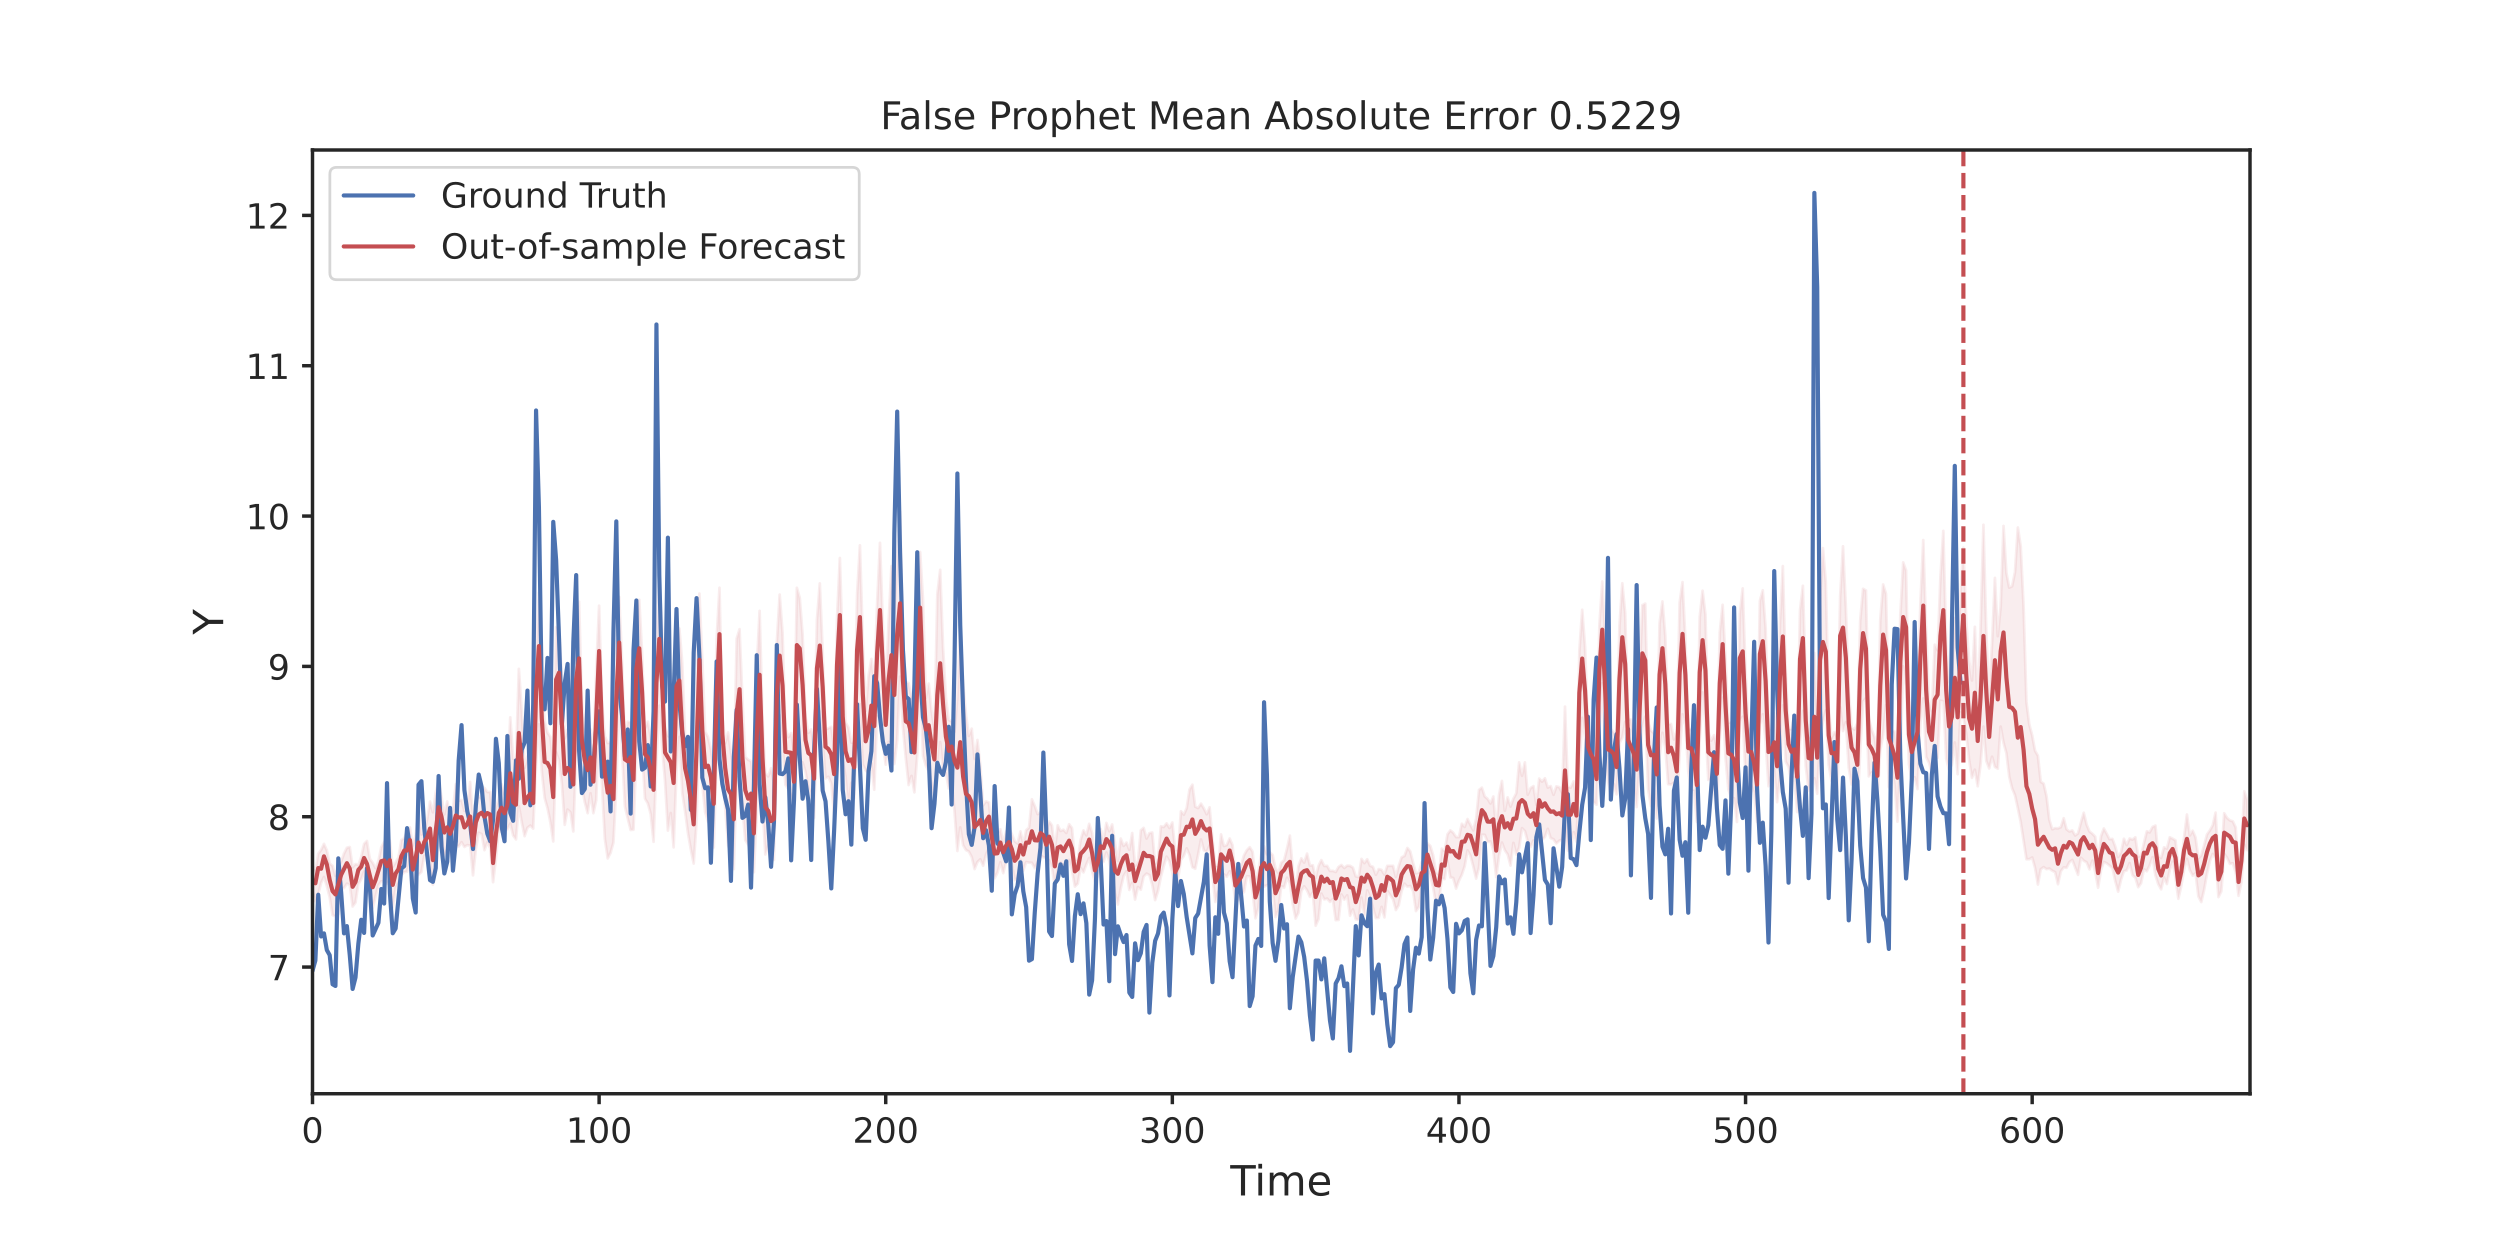 <?xml version="1.0" encoding="utf-8" standalone="no"?>
<!DOCTYPE svg PUBLIC "-//W3C//DTD SVG 1.1//EN"
  "http://www.w3.org/Graphics/SVG/1.1/DTD/svg11.dtd">
<!-- Created with matplotlib (https://matplotlib.org/) -->
<svg height="360pt" version="1.1" viewBox="0 0 720 360" width="720pt" xmlns="http://www.w3.org/2000/svg" xmlns:xlink="http://www.w3.org/1999/xlink">
 <defs>
  <style type="text/css">*{stroke-linecap:butt;stroke-linejoin:round;}</style>
 </defs>
 <g id="figure_1">
  <g id="patch_1">
   <path d="M 0 360 
L 720 360 
L 720 0 
L 0 0 
z
" style="fill:#ffffff;"/>
  </g>
  <g id="axes_1">
   <g id="patch_2">
    <path d="M 90 315 
L 648 315 
L 648 43.2 
L 90 43.2 
z
" style="fill:#ffffff;"/>
   </g>
   <g id="matplotlib.axis_1">
    <g id="xtick_1">
     <g id="line2d_1">
      <defs>
       <path d="M 0 0 
L 0 3 
" id="m253347d22b" style="stroke:#262626;"/>
      </defs>
      <g>
       <use style="fill:#262626;stroke:#262626;" x="90" xlink:href="#m253347d22b" y="315"/>
      </g>
     </g>
     <g id="text_1">
      <!-- 0 -->
      <g style="fill:#262626;" transform="translate(86.819 329.098)scale(0.1 -0.1)">
       <defs>
        <path d="M 31.781 66.406 
Q 24.172 66.406 20.328 58.906 
Q 16.5 51.422 16.5 36.375 
Q 16.5 21.391 20.328 13.891 
Q 24.172 6.391 31.781 6.391 
Q 39.453 6.391 43.281 13.891 
Q 47.125 21.391 47.125 36.375 
Q 47.125 51.422 43.281 58.906 
Q 39.453 66.406 31.781 66.406 
z
M 31.781 74.219 
Q 44.047 74.219 50.516 64.516 
Q 56.984 54.828 56.984 36.375 
Q 56.984 17.969 50.516 8.266 
Q 44.047 -1.422 31.781 -1.422 
Q 19.531 -1.422 13.062 8.266 
Q 6.594 17.969 6.594 36.375 
Q 6.594 54.828 13.062 64.516 
Q 19.531 74.219 31.781 74.219 
z
" id="DejaVuSans-48"/>
       </defs>
       <use xlink:href="#DejaVuSans-48"/>
      </g>
     </g>
    </g>
    <g id="xtick_2">
     <g id="line2d_2">
      <g>
       <use style="fill:#262626;stroke:#262626;" x="172.544" xlink:href="#m253347d22b" y="315"/>
      </g>
     </g>
     <g id="text_2">
      <!-- 100 -->
      <g style="fill:#262626;" transform="translate(163.001 329.098)scale(0.1 -0.1)">
       <defs>
        <path d="M 12.406 8.297 
L 28.516 8.297 
L 28.516 63.922 
L 10.984 60.406 
L 10.984 69.391 
L 28.422 72.906 
L 38.281 72.906 
L 38.281 8.297 
L 54.391 8.297 
L 54.391 0 
L 12.406 0 
z
" id="DejaVuSans-49"/>
       </defs>
       <use xlink:href="#DejaVuSans-49"/>
       <use x="63.623" xlink:href="#DejaVuSans-48"/>
       <use x="127.246" xlink:href="#DejaVuSans-48"/>
      </g>
     </g>
    </g>
    <g id="xtick_3">
     <g id="line2d_3">
      <g>
       <use style="fill:#262626;stroke:#262626;" x="255.089" xlink:href="#m253347d22b" y="315"/>
      </g>
     </g>
     <g id="text_3">
      <!-- 200 -->
      <g style="fill:#262626;" transform="translate(245.545 329.098)scale(0.1 -0.1)">
       <defs>
        <path d="M 19.188 8.297 
L 53.609 8.297 
L 53.609 0 
L 7.328 0 
L 7.328 8.297 
Q 12.938 14.109 22.625 23.891 
Q 32.328 33.688 34.812 36.531 
Q 39.547 41.844 41.422 45.531 
Q 43.312 49.219 43.312 52.781 
Q 43.312 58.594 39.234 62.25 
Q 35.156 65.922 28.609 65.922 
Q 23.969 65.922 18.812 64.312 
Q 13.672 62.703 7.812 59.422 
L 7.812 69.391 
Q 13.766 71.781 18.938 73 
Q 24.125 74.219 28.422 74.219 
Q 39.75 74.219 46.484 68.547 
Q 53.219 62.891 53.219 53.422 
Q 53.219 48.922 51.531 44.891 
Q 49.859 40.875 45.406 35.406 
Q 44.188 33.984 37.641 27.219 
Q 31.109 20.453 19.188 8.297 
z
" id="DejaVuSans-50"/>
       </defs>
       <use xlink:href="#DejaVuSans-50"/>
       <use x="63.623" xlink:href="#DejaVuSans-48"/>
       <use x="127.246" xlink:href="#DejaVuSans-48"/>
      </g>
     </g>
    </g>
    <g id="xtick_4">
     <g id="line2d_4">
      <g>
       <use style="fill:#262626;stroke:#262626;" x="337.633" xlink:href="#m253347d22b" y="315"/>
      </g>
     </g>
     <g id="text_4">
      <!-- 300 -->
      <g style="fill:#262626;" transform="translate(328.089 329.098)scale(0.1 -0.1)">
       <defs>
        <path d="M 40.578 39.312 
Q 47.656 37.797 51.625 33 
Q 55.609 28.219 55.609 21.188 
Q 55.609 10.406 48.188 4.484 
Q 40.766 -1.422 27.094 -1.422 
Q 22.516 -1.422 17.656 -0.516 
Q 12.797 0.391 7.625 2.203 
L 7.625 11.719 
Q 11.719 9.328 16.594 8.109 
Q 21.484 6.891 26.812 6.891 
Q 36.078 6.891 40.938 10.547 
Q 45.797 14.203 45.797 21.188 
Q 45.797 27.641 41.281 31.266 
Q 36.766 34.906 28.719 34.906 
L 20.219 34.906 
L 20.219 43.016 
L 29.109 43.016 
Q 36.375 43.016 40.234 45.922 
Q 44.094 48.828 44.094 54.297 
Q 44.094 59.906 40.109 62.906 
Q 36.141 65.922 28.719 65.922 
Q 24.656 65.922 20.016 65.031 
Q 15.375 64.156 9.812 62.312 
L 9.812 71.094 
Q 15.438 72.656 20.344 73.438 
Q 25.25 74.219 29.594 74.219 
Q 40.828 74.219 47.359 69.109 
Q 53.906 64.016 53.906 55.328 
Q 53.906 49.266 50.438 45.094 
Q 46.969 40.922 40.578 39.312 
z
" id="DejaVuSans-51"/>
       </defs>
       <use xlink:href="#DejaVuSans-51"/>
       <use x="63.623" xlink:href="#DejaVuSans-48"/>
       <use x="127.246" xlink:href="#DejaVuSans-48"/>
      </g>
     </g>
    </g>
    <g id="xtick_5">
     <g id="line2d_5">
      <g>
       <use style="fill:#262626;stroke:#262626;" x="420.178" xlink:href="#m253347d22b" y="315"/>
      </g>
     </g>
     <g id="text_5">
      <!-- 400 -->
      <g style="fill:#262626;" transform="translate(410.634 329.098)scale(0.1 -0.1)">
       <defs>
        <path d="M 37.797 64.312 
L 12.891 25.391 
L 37.797 25.391 
z
M 35.203 72.906 
L 47.609 72.906 
L 47.609 25.391 
L 58.016 25.391 
L 58.016 17.188 
L 47.609 17.188 
L 47.609 0 
L 37.797 0 
L 37.797 17.188 
L 4.891 17.188 
L 4.891 26.703 
z
" id="DejaVuSans-52"/>
       </defs>
       <use xlink:href="#DejaVuSans-52"/>
       <use x="63.623" xlink:href="#DejaVuSans-48"/>
       <use x="127.246" xlink:href="#DejaVuSans-48"/>
      </g>
     </g>
    </g>
    <g id="xtick_6">
     <g id="line2d_6">
      <g>
       <use style="fill:#262626;stroke:#262626;" x="502.722" xlink:href="#m253347d22b" y="315"/>
      </g>
     </g>
     <g id="text_6">
      <!-- 500 -->
      <g style="fill:#262626;" transform="translate(493.178 329.098)scale(0.1 -0.1)">
       <defs>
        <path d="M 10.797 72.906 
L 49.516 72.906 
L 49.516 64.594 
L 19.828 64.594 
L 19.828 46.734 
Q 21.969 47.469 24.109 47.828 
Q 26.266 48.188 28.422 48.188 
Q 40.625 48.188 47.75 41.5 
Q 54.891 34.812 54.891 23.391 
Q 54.891 11.625 47.562 5.094 
Q 40.234 -1.422 26.906 -1.422 
Q 22.312 -1.422 17.547 -0.641 
Q 12.797 0.141 7.719 1.703 
L 7.719 11.625 
Q 12.109 9.234 16.797 8.062 
Q 21.484 6.891 26.703 6.891 
Q 35.156 6.891 40.078 11.328 
Q 45.016 15.766 45.016 23.391 
Q 45.016 31 40.078 35.438 
Q 35.156 39.891 26.703 39.891 
Q 22.75 39.891 18.812 39.016 
Q 14.891 38.141 10.797 36.281 
z
" id="DejaVuSans-53"/>
       </defs>
       <use xlink:href="#DejaVuSans-53"/>
       <use x="63.623" xlink:href="#DejaVuSans-48"/>
       <use x="127.246" xlink:href="#DejaVuSans-48"/>
      </g>
     </g>
    </g>
    <g id="xtick_7">
     <g id="line2d_7">
      <g>
       <use style="fill:#262626;stroke:#262626;" x="585.266" xlink:href="#m253347d22b" y="315"/>
      </g>
     </g>
     <g id="text_7">
      <!-- 600 -->
      <g style="fill:#262626;" transform="translate(575.723 329.098)scale(0.1 -0.1)">
       <defs>
        <path d="M 33.016 40.375 
Q 26.375 40.375 22.484 35.828 
Q 18.609 31.297 18.609 23.391 
Q 18.609 15.531 22.484 10.953 
Q 26.375 6.391 33.016 6.391 
Q 39.656 6.391 43.531 10.953 
Q 47.406 15.531 47.406 23.391 
Q 47.406 31.297 43.531 35.828 
Q 39.656 40.375 33.016 40.375 
z
M 52.594 71.297 
L 52.594 62.312 
Q 48.875 64.062 45.094 64.984 
Q 41.312 65.922 37.594 65.922 
Q 27.828 65.922 22.672 59.328 
Q 17.531 52.734 16.797 39.406 
Q 19.672 43.656 24.016 45.922 
Q 28.375 48.188 33.594 48.188 
Q 44.578 48.188 50.953 41.516 
Q 57.328 34.859 57.328 23.391 
Q 57.328 12.156 50.688 5.359 
Q 44.047 -1.422 33.016 -1.422 
Q 20.359 -1.422 13.672 8.266 
Q 6.984 17.969 6.984 36.375 
Q 6.984 53.656 15.188 63.938 
Q 23.391 74.219 37.203 74.219 
Q 40.922 74.219 44.703 73.484 
Q 48.484 72.75 52.594 71.297 
z
" id="DejaVuSans-54"/>
       </defs>
       <use xlink:href="#DejaVuSans-54"/>
       <use x="63.623" xlink:href="#DejaVuSans-48"/>
       <use x="127.246" xlink:href="#DejaVuSans-48"/>
      </g>
     </g>
    </g>
    <g id="text_8">
     <!-- Time -->
     <g style="fill:#262626;" transform="translate(354.32 344.296)scale(0.12 -0.12)">
      <defs>
       <path d="M -0.297 72.906 
L 61.375 72.906 
L 61.375 64.594 
L 35.5 64.594 
L 35.5 0 
L 25.594 0 
L 25.594 64.594 
L -0.297 64.594 
z
" id="DejaVuSans-84"/>
       <path d="M 9.422 54.688 
L 18.406 54.688 
L 18.406 0 
L 9.422 0 
z
M 9.422 75.984 
L 18.406 75.984 
L 18.406 64.594 
L 9.422 64.594 
z
" id="DejaVuSans-105"/>
       <path d="M 52 44.188 
Q 55.375 50.25 60.062 53.125 
Q 64.75 56 71.094 56 
Q 79.641 56 84.281 50.016 
Q 88.922 44.047 88.922 33.016 
L 88.922 0 
L 79.891 0 
L 79.891 32.719 
Q 79.891 40.578 77.094 44.375 
Q 74.312 48.188 68.609 48.188 
Q 61.625 48.188 57.562 43.547 
Q 53.516 38.922 53.516 30.906 
L 53.516 0 
L 44.484 0 
L 44.484 32.719 
Q 44.484 40.625 41.703 44.406 
Q 38.922 48.188 33.109 48.188 
Q 26.219 48.188 22.156 43.531 
Q 18.109 38.875 18.109 30.906 
L 18.109 0 
L 9.078 0 
L 9.078 54.688 
L 18.109 54.688 
L 18.109 46.188 
Q 21.188 51.219 25.484 53.609 
Q 29.781 56 35.688 56 
Q 41.656 56 45.828 52.969 
Q 50 49.953 52 44.188 
z
" id="DejaVuSans-109"/>
       <path d="M 56.203 29.594 
L 56.203 25.203 
L 14.891 25.203 
Q 15.484 15.922 20.484 11.062 
Q 25.484 6.203 34.422 6.203 
Q 39.594 6.203 44.453 7.469 
Q 49.312 8.734 54.109 11.281 
L 54.109 2.781 
Q 49.266 0.734 44.188 -0.344 
Q 39.109 -1.422 33.891 -1.422 
Q 20.797 -1.422 13.156 6.188 
Q 5.516 13.812 5.516 26.812 
Q 5.516 40.234 12.766 48.109 
Q 20.016 56 32.328 56 
Q 43.359 56 49.781 48.891 
Q 56.203 41.797 56.203 29.594 
z
M 47.219 32.234 
Q 47.125 39.594 43.094 43.984 
Q 39.062 48.391 32.422 48.391 
Q 24.906 48.391 20.391 44.141 
Q 15.875 39.891 15.188 32.172 
z
" id="DejaVuSans-101"/>
      </defs>
      <use xlink:href="#DejaVuSans-84"/>
      <use x="57.959" xlink:href="#DejaVuSans-105"/>
      <use x="85.742" xlink:href="#DejaVuSans-109"/>
      <use x="183.154" xlink:href="#DejaVuSans-101"/>
     </g>
    </g>
   </g>
   <g id="matplotlib.axis_2">
    <g id="ytick_1">
     <g id="line2d_8">
      <defs>
       <path d="M 0 0 
L -3 0 
" id="m4b03e8b0f4" style="stroke:#262626;"/>
      </defs>
      <g>
       <use style="fill:#262626;stroke:#262626;" x="90" xlink:href="#m4b03e8b0f4" y="278.51"/>
      </g>
     </g>
     <g id="text_9">
      <!-- 7 -->
      <g style="fill:#262626;" transform="translate(77.138 282.309)scale(0.1 -0.1)">
       <defs>
        <path d="M 8.203 72.906 
L 55.078 72.906 
L 55.078 68.703 
L 28.609 0 
L 18.312 0 
L 43.219 64.594 
L 8.203 64.594 
z
" id="DejaVuSans-55"/>
       </defs>
       <use xlink:href="#DejaVuSans-55"/>
      </g>
     </g>
    </g>
    <g id="ytick_2">
     <g id="line2d_9">
      <g>
       <use style="fill:#262626;stroke:#262626;" x="90" xlink:href="#m4b03e8b0f4" y="235.215"/>
      </g>
     </g>
     <g id="text_10">
      <!-- 8 -->
      <g style="fill:#262626;" transform="translate(77.138 239.014)scale(0.1 -0.1)">
       <defs>
        <path d="M 31.781 34.625 
Q 24.75 34.625 20.719 30.859 
Q 16.703 27.094 16.703 20.516 
Q 16.703 13.922 20.719 10.156 
Q 24.75 6.391 31.781 6.391 
Q 38.812 6.391 42.859 10.172 
Q 46.922 13.969 46.922 20.516 
Q 46.922 27.094 42.891 30.859 
Q 38.875 34.625 31.781 34.625 
z
M 21.922 38.812 
Q 15.578 40.375 12.031 44.719 
Q 8.5 49.078 8.5 55.328 
Q 8.5 64.062 14.719 69.141 
Q 20.953 74.219 31.781 74.219 
Q 42.672 74.219 48.875 69.141 
Q 55.078 64.062 55.078 55.328 
Q 55.078 49.078 51.531 44.719 
Q 48 40.375 41.703 38.812 
Q 48.828 37.156 52.797 32.312 
Q 56.781 27.484 56.781 20.516 
Q 56.781 9.906 50.312 4.234 
Q 43.844 -1.422 31.781 -1.422 
Q 19.734 -1.422 13.25 4.234 
Q 6.781 9.906 6.781 20.516 
Q 6.781 27.484 10.781 32.312 
Q 14.797 37.156 21.922 38.812 
z
M 18.312 54.391 
Q 18.312 48.734 21.844 45.562 
Q 25.391 42.391 31.781 42.391 
Q 38.141 42.391 41.719 45.562 
Q 45.312 48.734 45.312 54.391 
Q 45.312 60.062 41.719 63.234 
Q 38.141 66.406 31.781 66.406 
Q 25.391 66.406 21.844 63.234 
Q 18.312 60.062 18.312 54.391 
z
" id="DejaVuSans-56"/>
       </defs>
       <use xlink:href="#DejaVuSans-56"/>
      </g>
     </g>
    </g>
    <g id="ytick_3">
     <g id="line2d_10">
      <g>
       <use style="fill:#262626;stroke:#262626;" x="90" xlink:href="#m4b03e8b0f4" y="191.92"/>
      </g>
     </g>
     <g id="text_11">
      <!-- 9 -->
      <g style="fill:#262626;" transform="translate(77.138 195.719)scale(0.1 -0.1)">
       <defs>
        <path d="M 10.984 1.516 
L 10.984 10.5 
Q 14.703 8.734 18.5 7.812 
Q 22.312 6.891 25.984 6.891 
Q 35.75 6.891 40.891 13.453 
Q 46.047 20.016 46.781 33.406 
Q 43.953 29.203 39.594 26.953 
Q 35.25 24.703 29.984 24.703 
Q 19.047 24.703 12.672 31.312 
Q 6.297 37.938 6.297 49.422 
Q 6.297 60.641 12.938 67.422 
Q 19.578 74.219 30.609 74.219 
Q 43.266 74.219 49.922 64.516 
Q 56.594 54.828 56.594 36.375 
Q 56.594 19.141 48.406 8.859 
Q 40.234 -1.422 26.422 -1.422 
Q 22.703 -1.422 18.891 -0.688 
Q 15.094 0.047 10.984 1.516 
z
M 30.609 32.422 
Q 37.25 32.422 41.125 36.953 
Q 45.016 41.5 45.016 49.422 
Q 45.016 57.281 41.125 61.844 
Q 37.25 66.406 30.609 66.406 
Q 23.969 66.406 20.094 61.844 
Q 16.219 57.281 16.219 49.422 
Q 16.219 41.5 20.094 36.953 
Q 23.969 32.422 30.609 32.422 
z
" id="DejaVuSans-57"/>
       </defs>
       <use xlink:href="#DejaVuSans-57"/>
      </g>
     </g>
    </g>
    <g id="ytick_4">
     <g id="line2d_11">
      <g>
       <use style="fill:#262626;stroke:#262626;" x="90" xlink:href="#m4b03e8b0f4" y="148.625"/>
      </g>
     </g>
     <g id="text_12">
      <!-- 10 -->
      <g style="fill:#262626;" transform="translate(70.775 152.424)scale(0.1 -0.1)">
       <use xlink:href="#DejaVuSans-49"/>
       <use x="63.623" xlink:href="#DejaVuSans-48"/>
      </g>
     </g>
    </g>
    <g id="ytick_5">
     <g id="line2d_12">
      <g>
       <use style="fill:#262626;stroke:#262626;" x="90" xlink:href="#m4b03e8b0f4" y="105.33"/>
      </g>
     </g>
     <g id="text_13">
      <!-- 11 -->
      <g style="fill:#262626;" transform="translate(70.775 109.129)scale(0.1 -0.1)">
       <use xlink:href="#DejaVuSans-49"/>
       <use x="63.623" xlink:href="#DejaVuSans-49"/>
      </g>
     </g>
    </g>
    <g id="ytick_6">
     <g id="line2d_13">
      <g>
       <use style="fill:#262626;stroke:#262626;" x="90" xlink:href="#m4b03e8b0f4" y="62.035"/>
      </g>
     </g>
     <g id="text_14">
      <!-- 12 -->
      <g style="fill:#262626;" transform="translate(70.775 65.834)scale(0.1 -0.1)">
       <use xlink:href="#DejaVuSans-49"/>
       <use x="63.623" xlink:href="#DejaVuSans-50"/>
      </g>
     </g>
    </g>
    <g id="text_15">
     <!-- Y -->
     <g style="fill:#262626;" transform="translate(64.279 182.765)rotate(-90)scale(0.12 -0.12)">
      <defs>
       <path d="M -0.203 72.906 
L 10.406 72.906 
L 30.609 42.922 
L 50.688 72.906 
L 61.281 72.906 
L 35.5 34.719 
L 35.5 0 
L 25.594 0 
L 25.594 34.719 
z
" id="DejaVuSans-89"/>
      </defs>
      <use xlink:href="#DejaVuSans-89"/>
     </g>
    </g>
   </g>
   <g id="PolyCollection_1">
    <defs>
     <path d="M 90 -103.354 
L 90 -110.642 
L 90.825 -109.337 
L 91.651 -114.126 
L 92.476 -115.222 
L 93.302 -116.962 
L 94.127 -115.135 
L 94.953 -111.289 
L 95.778 -110.642 
L 96.604 -107.742 
L 97.429 -110.642 
L 98.254 -111.82 
L 99.08 -114.176 
L 99.905 -115.826 
L 100.731 -116.055 
L 101.556 -110.225 
L 102.382 -111.178 
L 103.207 -110.881 
L 104.033 -113.235 
L 104.858 -116.944 
L 105.683 -117.794 
L 106.509 -112.667 
L 107.334 -111.534 
L 108.16 -109.992 
L 108.985 -112.031 
L 109.811 -115.995 
L 110.636 -117.524 
L 111.462 -114.741 
L 112.287 -117.885 
L 113.112 -110.323 
L 113.938 -111.656 
L 114.763 -113.114 
L 115.589 -118.017 
L 116.414 -118.603 
L 117.24 -120.284 
L 118.065 -121.691 
L 118.891 -116.493 
L 119.716 -119.547 
L 120.541 -126.335 
L 121.367 -119.656 
L 122.192 -120.482 
L 123.018 -124.06 
L 123.843 -129.158 
L 124.669 -126.064 
L 125.494 -131.802 
L 126.32 -135.079 
L 127.145 -130.561 
L 127.97 -125.484 
L 128.796 -129.188 
L 129.621 -125.12 
L 130.447 -126.948 
L 131.272 -134.166 
L 132.098 -129.418 
L 132.923 -129.582 
L 133.749 -126.49 
L 134.574 -127.087 
L 135.399 -134.806 
L 136.225 -124.782 
L 137.05 -129.497 
L 137.876 -130.714 
L 138.701 -130.015 
L 139.527 -133.075 
L 140.352 -131.897 
L 141.178 -131.931 
L 142.003 -120.315 
L 142.828 -127.473 
L 143.654 -129.895 
L 144.479 -134.086 
L 145.305 -131.205 
L 146.13 -135.757 
L 146.956 -153.402 
L 147.781 -141.465 
L 148.607 -141.374 
L 149.432 -167.373 
L 150.257 -155.426 
L 151.083 -138.871 
L 151.908 -142.151 
L 152.734 -140.086 
L 153.559 -134.067 
L 154.385 -170.929 
L 155.21 -189.348 
L 156.036 -164.303 
L 156.861 -152.338 
L 157.686 -149.031 
L 158.512 -147.766 
L 159.337 -139.418 
L 160.163 -179.385 
L 160.988 -179.523 
L 161.814 -165.019 
L 162.639 -147.329 
L 163.464 -149.951 
L 164.29 -148.048 
L 165.115 -142.964 
L 165.941 -182.011 
L 166.766 -186.722 
L 167.592 -157.877 
L 168.417 -149.724 
L 169.243 -148.315 
L 170.068 -149.916 
L 170.893 -144.369 
L 171.719 -167.283 
L 172.544 -185.555 
L 173.37 -158.145 
L 174.195 -148.008 
L 175.021 -145.993 
L 175.846 -146.171 
L 176.672 -138.608 
L 177.497 -172.11 
L 178.322 -188.069 
L 179.148 -169.992 
L 179.973 -146.634 
L 180.799 -152.143 
L 181.624 -151.87 
L 182.45 -143.98 
L 183.275 -182.894 
L 184.101 -187.286 
L 184.926 -171.768 
L 185.751 -150.321 
L 186.577 -152.145 
L 187.402 -147.692 
L 188.228 -139.677 
L 189.053 -174.096 
L 189.879 -193.023 
L 190.704 -178.738 
L 191.53 -150.663 
L 192.355 -148.003 
L 193.18 -147.713 
L 194.006 -142.381 
L 194.831 -176.456 
L 195.657 -178.993 
L 196.482 -169.163 
L 197.308 -148.403 
L 198.133 -146.251 
L 198.959 -139.938 
L 199.784 -135.159 
L 200.609 -160.848 
L 201.435 -189.051 
L 202.26 -170.051 
L 203.086 -149.271 
L 203.911 -147.74 
L 204.737 -144.136 
L 205.562 -138.553 
L 206.388 -176.033 
L 207.213 -190.726 
L 208.038 -153.964 
L 208.864 -145.95 
L 209.689 -149.042 
L 210.515 -143.32 
L 211.34 -137.697 
L 212.166 -176.101 
L 212.991 -178.801 
L 213.817 -158.57 
L 214.642 -142.052 
L 215.467 -141.209 
L 216.293 -140.77 
L 217.118 -133.621 
L 217.944 -167.583 
L 218.769 -184.072 
L 219.595 -154.049 
L 220.42 -137.308 
L 221.246 -136.398 
L 222.071 -138.752 
L 222.896 -134.174 
L 223.722 -174.918 
L 224.547 -188.752 
L 225.373 -177.765 
L 226.198 -150.416 
L 227.024 -147.691 
L 227.849 -148.86 
L 228.675 -143.394 
L 229.5 -190.712 
L 230.325 -187.845 
L 231.151 -177.232 
L 231.976 -153.684 
L 232.802 -148.917 
L 233.627 -149.94 
L 234.453 -144.324 
L 235.278 -181.476 
L 236.104 -191.981 
L 236.929 -172.529 
L 237.754 -149.961 
L 238.58 -150.245 
L 239.405 -150.659 
L 240.231 -144.413 
L 241.056 -181.767 
L 241.882 -199.295 
L 242.707 -172.733 
L 243.533 -151.952 
L 244.358 -150.481 
L 245.183 -146.125 
L 246.009 -146.236 
L 246.834 -188.619 
L 247.66 -202.937 
L 248.485 -175.788 
L 249.311 -155.248 
L 250.136 -165.252 
L 250.962 -170.226 
L 251.787 -162.434 
L 252.612 -186.162 
L 253.438 -203.656 
L 254.263 -179.965 
L 255.089 -160.319 
L 255.914 -180.648 
L 256.74 -196.948 
L 257.565 -183.28 
L 258.391 -198.694 
L 259.216 -212.733 
L 260.041 -175.999 
L 260.867 -163.587 
L 261.692 -163.245 
L 262.518 -159.087 
L 263.343 -155.012 
L 264.169 -181.381 
L 264.994 -201.031 
L 265.82 -187.422 
L 266.645 -159.065 
L 267.47 -163.135 
L 268.296 -155.219 
L 269.121 -149.779 
L 269.947 -188.838 
L 270.772 -195.887 
L 271.598 -173.517 
L 272.423 -159.092 
L 273.249 -152.654 
L 274.074 -152.271 
L 274.899 -149.262 
L 275.725 -159.048 
L 276.55 -179.417 
L 277.376 -163.19 
L 278.201 -154.167 
L 279.027 -148.06 
L 279.852 -150.146 
L 280.678 -141.436 
L 281.503 -146.886 
L 282.328 -139.605 
L 283.154 -128.09 
L 283.979 -129.205 
L 284.805 -128.891 
L 285.63 -120.882 
L 286.456 -122.152 
L 287.281 -119.969 
L 288.107 -121.164 
L 288.932 -117.412 
L 289.757 -120.44 
L 290.583 -121.508 
L 291.408 -119.787 
L 292.234 -117.758 
L 293.059 -117.087 
L 293.885 -120.548 
L 294.71 -116.943 
L 295.536 -120.897 
L 296.361 -121.667 
L 297.186 -129.804 
L 298.012 -127.884 
L 298.837 -125.534 
L 299.663 -126.005 
L 300.488 -126.19 
L 301.314 -120.31 
L 302.139 -123.414 
L 302.964 -122.3 
L 303.79 -115.24 
L 304.615 -122.314 
L 305.441 -120.697 
L 306.266 -121.036 
L 307.092 -120.107 
L 307.917 -122.62 
L 308.743 -121.495 
L 309.568 -112.381 
L 310.393 -112.437 
L 311.219 -118.085 
L 312.044 -120.857 
L 312.87 -119.432 
L 313.695 -122.745 
L 314.521 -120.113 
L 315.346 -112.539 
L 316.172 -116.206 
L 316.997 -121.216 
L 317.822 -118.063 
L 318.648 -123.009 
L 319.473 -120.589 
L 320.299 -122.562 
L 321.124 -117.129 
L 321.95 -112.009 
L 322.775 -118.486 
L 323.601 -116.383 
L 324.426 -117.334 
L 325.251 -115.237 
L 326.077 -120.085 
L 326.902 -110.642 
L 327.728 -111.883 
L 328.553 -120.877 
L 329.379 -121.567 
L 330.204 -118.49 
L 331.03 -120.041 
L 331.855 -120.234 
L 332.68 -111.12 
L 333.506 -112.827 
L 334.331 -122.022 
L 335.157 -121.822 
L 335.982 -122.876 
L 336.808 -121.536 
L 337.633 -123.122 
L 338.459 -115.161 
L 339.284 -115.218 
L 340.109 -126.357 
L 340.935 -125.375 
L 341.76 -127.26 
L 342.586 -132.632 
L 343.411 -134.009 
L 344.237 -127.679 
L 345.062 -127.279 
L 345.888 -128.558 
L 346.713 -127.158 
L 347.538 -125.489 
L 348.364 -127.495 
L 349.189 -118.51 
L 350.015 -110.642 
L 350.84 -110.565 
L 351.666 -119.698 
L 352.491 -116.339 
L 353.317 -116.617 
L 354.142 -118.509 
L 354.967 -116.625 
L 355.793 -107.752 
L 356.618 -109.194 
L 357.444 -110.769 
L 358.269 -113.654 
L 359.095 -115.15 
L 359.92 -116.002 
L 360.746 -114.723 
L 361.571 -106.79 
L 362.396 -109.158 
L 363.222 -113.926 
L 364.047 -116.265 
L 364.873 -113.967 
L 365.698 -114.544 
L 366.524 -113.775 
L 367.349 -109.868 
L 368.175 -108.584 
L 369 -111.547 
L 369.825 -112.263 
L 370.651 -115.552 
L 371.476 -119.346 
L 372.302 -109.945 
L 373.127 -103.86 
L 373.953 -110.53 
L 374.778 -112.788 
L 375.604 -111.576 
L 376.429 -114.158 
L 377.254 -110.741 
L 378.08 -110.808 
L 378.905 -107.205 
L 379.731 -110.642 
L 380.556 -112.299 
L 381.382 -110.606 
L 382.207 -110.642 
L 383.033 -109.166 
L 383.858 -109.201 
L 384.683 -108.875 
L 385.509 -110.331 
L 386.334 -110.889 
L 387.16 -110.035 
L 387.985 -110.702 
L 388.811 -110.642 
L 389.636 -110.125 
L 390.462 -107.614 
L 391.287 -107.406 
L 392.112 -112.637 
L 392.938 -111.435 
L 393.763 -112.531 
L 394.589 -110.642 
L 395.414 -110.343 
L 396.24 -108.072 
L 397.065 -109.708 
L 397.891 -109.467 
L 398.716 -108.123 
L 399.541 -110.642 
L 400.367 -110.642 
L 401.192 -110.642 
L 402.018 -107.441 
L 402.843 -110.612 
L 403.669 -113.088 
L 404.494 -113.49 
L 405.32 -115.78 
L 406.145 -114.815 
L 406.97 -111.603 
L 407.796 -108.52 
L 408.621 -108.733 
L 409.447 -111.705 
L 410.272 -110.629 
L 411.098 -117.135 
L 411.923 -116.38 
L 412.749 -113.692 
L 413.574 -108.794 
L 414.399 -108.098 
L 415.225 -115.578 
L 416.05 -114.925 
L 416.876 -119.713 
L 417.701 -120.849 
L 418.527 -120.165 
L 419.352 -118.925 
L 420.178 -118.929 
L 421.003 -122.765 
L 421.828 -121.85 
L 422.654 -124.113 
L 423.479 -122.452 
L 424.305 -120.852 
L 425.13 -124.224 
L 425.956 -132.503 
L 426.781 -133.164 
L 427.607 -130.602 
L 428.432 -129.934 
L 429.257 -128.585 
L 430.083 -130.61 
L 430.908 -120.748 
L 431.734 -131.153 
L 432.559 -135.09 
L 433.385 -126.509 
L 434.21 -130.361 
L 435.036 -127.692 
L 435.861 -129.968 
L 436.686 -131.524 
L 437.512 -140.421 
L 438.337 -136.595 
L 439.163 -140.424 
L 439.988 -131.13 
L 440.814 -133.062 
L 441.639 -133.587 
L 442.464 -128.267 
L 443.29 -135.766 
L 444.115 -134.894 
L 444.941 -135.853 
L 445.766 -133.164 
L 446.592 -133.6 
L 447.417 -131.11 
L 448.243 -133.511 
L 449.068 -133.294 
L 449.893 -131.634 
L 450.719 -156.492 
L 451.544 -133.397 
L 452.37 -133.168 
L 453.195 -134.971 
L 454.021 -130.024 
L 454.846 -172.354 
L 455.672 -184.385 
L 456.497 -173.787 
L 457.322 -150.208 
L 458.148 -148.051 
L 458.973 -146.571 
L 459.799 -141.376 
L 460.624 -179.807 
L 461.45 -192.536 
L 462.275 -176.741 
L 463.101 -150.515 
L 463.926 -149.989 
L 464.751 -149.079 
L 465.577 -146.784 
L 466.402 -179.698 
L 467.228 -192.022 
L 468.053 -183.427 
L 468.879 -152.911 
L 469.704 -152.77 
L 470.53 -147.449 
L 471.355 -145.573 
L 472.18 -165.187 
L 473.006 -185.7 
L 473.831 -186.161 
L 474.657 -152.026 
L 475.482 -149.582 
L 476.308 -148.82 
L 477.133 -145.168 
L 477.959 -180.53 
L 478.784 -186.795 
L 479.609 -176.938 
L 480.435 -151.419 
L 481.26 -151.491 
L 482.086 -147.027 
L 482.911 -149.604 
L 483.737 -186.391 
L 484.562 -192.357 
L 485.388 -176.013 
L 486.213 -149.87 
L 487.038 -150.023 
L 487.864 -147.742 
L 488.689 -141.103 
L 489.515 -182.284 
L 490.34 -189.88 
L 491.166 -183.058 
L 491.991 -149.272 
L 492.817 -146.674 
L 493.642 -148.273 
L 494.467 -144.58 
L 495.293 -177.87 
L 496.118 -185.814 
L 496.944 -170.419 
L 497.769 -151.833 
L 498.595 -152.069 
L 499.42 -149.19 
L 500.246 -146.151 
L 501.071 -183.301 
L 501.896 -190.533 
L 502.722 -166.898 
L 503.547 -149.848 
L 504.373 -151.469 
L 505.198 -145.364 
L 506.024 -142.274 
L 506.849 -186.934 
L 507.675 -189.999 
L 508.5 -179.11 
L 509.325 -149.167 
L 510.151 -150.468 
L 510.976 -154.589 
L 511.802 -145.289 
L 512.627 -180.475 
L 513.453 -196.961 
L 514.278 -167.431 
L 515.104 -150.03 
L 515.929 -149.973 
L 516.754 -154.055 
L 517.58 -144.971 
L 518.405 -184.208 
L 519.231 -191.292 
L 520.056 -164.049 
L 520.882 -147.531 
L 521.707 -148.428 
L 522.533 -171.93 
L 523.358 -150.311 
L 524.183 -186.776 
L 525.009 -202.144 
L 525.834 -192.327 
L 526.66 -156.098 
L 527.485 -147.506 
L 528.311 -149.194 
L 529.136 -147.532 
L 529.962 -188.092 
L 530.787 -202.66 
L 531.612 -184.936 
L 532.438 -160.976 
L 533.263 -150.446 
L 534.089 -149.918 
L 534.914 -151.719 
L 535.74 -181.305 
L 536.565 -190.409 
L 537.391 -189.956 
L 538.216 -153.038 
L 539.041 -149.792 
L 539.867 -147.69 
L 540.692 -142.345 
L 541.518 -181.378 
L 542.343 -191.669 
L 543.169 -188.985 
L 543.994 -153.36 
L 544.82 -149.622 
L 545.645 -149.316 
L 546.47 -142.842 
L 547.296 -182.827 
L 548.121 -198.033 
L 548.947 -195.691 
L 549.772 -155.658 
L 550.598 -148.016 
L 551.423 -155.473 
L 552.249 -159.838 
L 553.074 -186.055 
L 553.899 -204.46 
L 554.725 -178.417 
L 555.55 -158.508 
L 556.376 -155.177 
L 557.201 -174.328 
L 558.027 -172.686 
L 558.852 -193.841 
L 559.678 -207.108 
L 560.503 -174.657 
L 561.328 -163.533 
L 562.154 -165.757 
L 562.979 -181.995 
L 563.805 -170.486 
L 564.63 -189.257 
L 565.456 -202.272 
L 566.281 -181.167 
L 567.107 -169.67 
L 567.932 -164.04 
L 568.757 -179.464 
L 569.583 -155.229 
L 570.408 -179.474 
L 571.234 -208.86 
L 572.059 -177.5 
L 572.885 -158.807 
L 573.71 -174.859 
L 574.536 -193.564 
L 575.361 -176.775 
L 576.186 -185.301 
L 577.012 -208.524 
L 577.837 -195.018 
L 578.663 -190.765 
L 579.488 -191.155 
L 580.314 -195.207 
L 581.139 -208.07 
L 581.964 -202.674 
L 582.79 -185.416 
L 583.615 -157.844 
L 584.441 -151.334 
L 585.266 -148.237 
L 586.092 -143.78 
L 586.917 -142.37 
L 587.743 -134.814 
L 588.568 -134.333 
L 589.393 -130.695 
L 590.219 -123.899 
L 591.044 -121.174 
L 591.87 -121.485 
L 592.695 -121.427 
L 593.521 -121.776 
L 594.346 -124.352 
L 595.172 -121.163 
L 595.997 -120.526 
L 596.822 -120.836 
L 597.648 -119.393 
L 598.473 -119.991 
L 599.299 -123.07 
L 600.124 -125.922 
L 600.95 -122.514 
L 601.775 -120.521 
L 602.601 -119.909 
L 603.426 -119.031 
L 604.251 -112.016 
L 605.077 -119.136 
L 605.902 -121.395 
L 606.728 -119.894 
L 607.553 -118.309 
L 608.379 -118.39 
L 609.204 -116.172 
L 610.03 -113.172 
L 610.855 -114.521 
L 611.68 -118.441 
L 612.506 -116.63 
L 613.331 -118.526 
L 614.157 -118.192 
L 614.982 -118.858 
L 615.808 -113.268 
L 616.633 -113.634 
L 617.459 -117.158 
L 618.284 -120.585 
L 619.109 -120.258 
L 619.935 -121.849 
L 620.76 -122.23 
L 621.586 -113.489 
L 622.411 -112.932 
L 623.237 -115.964 
L 624.062 -115.6 
L 624.888 -118.858 
L 625.713 -118.459 
L 626.538 -117.973 
L 627.364 -110.261 
L 628.189 -111.231 
L 629.015 -118.838 
L 629.84 -125.416 
L 630.666 -119.371 
L 631.491 -120.765 
L 632.317 -118.821 
L 633.142 -112.807 
L 633.967 -113.627 
L 634.793 -116.568 
L 635.618 -119.672 
L 636.444 -120.826 
L 637.269 -122.313 
L 638.095 -125.977 
L 638.92 -111.146 
L 639.746 -113.16 
L 640.571 -125.787 
L 641.396 -124.419 
L 642.222 -123.723 
L 643.047 -123.46 
L 643.873 -121.726 
L 644.698 -109.766 
L 645.524 -115.911 
L 646.349 -132.134 
L 647.175 -129.685 
L 647.175 -115.144 
L 647.175 -115.144 
L 646.349 -116.737 
L 645.524 -105.82 
L 644.698 -102.024 
L 643.873 -108.777 
L 643.047 -111.381 
L 642.222 -111.191 
L 641.396 -112.947 
L 640.571 -114.123 
L 639.746 -103.287 
L 638.92 -101.641 
L 638.095 -112.648 
L 637.269 -114.063 
L 636.444 -111.997 
L 635.618 -108.345 
L 634.793 -103.729 
L 633.967 -100.199 
L 633.142 -101.83 
L 632.317 -108.488 
L 631.491 -107.795 
L 630.666 -109.435 
L 629.84 -112.661 
L 629.015 -109.537 
L 628.189 -104.758 
L 627.364 -101.156 
L 626.538 -107.171 
L 625.713 -111.831 
L 624.888 -109.376 
L 624.062 -105.399 
L 623.237 -107.281 
L 622.411 -103.879 
L 621.586 -105.363 
L 620.76 -107.911 
L 619.935 -113.137 
L 619.109 -110.778 
L 618.284 -109.074 
L 617.459 -109.623 
L 616.633 -105.642 
L 615.808 -104.49 
L 614.982 -107.182 
L 614.157 -107.929 
L 613.331 -111.429 
L 612.506 -109.318 
L 611.68 -109.079 
L 610.855 -106.646 
L 610.03 -103.214 
L 609.204 -106.206 
L 608.379 -109.983 
L 607.553 -110.724 
L 606.728 -111.372 
L 605.902 -111.739 
L 605.077 -109.351 
L 604.251 -104.334 
L 603.426 -108.848 
L 602.601 -112.126 
L 601.775 -109.622 
L 600.95 -111.654 
L 600.124 -112.111 
L 599.299 -112.967 
L 598.473 -108.046 
L 597.648 -110.156 
L 596.822 -112.349 
L 595.997 -111.702 
L 595.172 -110.077 
L 594.346 -110.204 
L 593.521 -109.062 
L 592.695 -105.348 
L 591.87 -108.825 
L 591.044 -109.238 
L 590.219 -109.847 
L 589.393 -109.687 
L 588.568 -110.251 
L 587.743 -109.69 
L 586.917 -105.261 
L 586.092 -110.063 
L 585.266 -113.027 
L 584.441 -112.542 
L 583.615 -112.539 
L 582.79 -117.89 
L 581.964 -123.256 
L 581.139 -127.245 
L 580.314 -130.969 
L 579.488 -132.968 
L 578.663 -136.321 
L 577.837 -143.148 
L 577.012 -146.104 
L 576.186 -150.732 
L 575.361 -138.617 
L 574.536 -139.121 
L 573.71 -142.061 
L 572.885 -138.69 
L 572.059 -140.876 
L 571.234 -150.73 
L 570.408 -139.919 
L 569.583 -133.558 
L 568.757 -138.324 
L 567.932 -135.983 
L 567.107 -141.142 
L 566.281 -148.65 
L 565.456 -153.373 
L 564.63 -154.833 
L 563.805 -137.038 
L 562.979 -146.153 
L 562.154 -139.867 
L 561.328 -138.231 
L 560.503 -141.572 
L 559.678 -157.988 
L 558.852 -158.177 
L 558.027 -141.77 
L 557.201 -142.38 
L 556.376 -137.332 
L 555.55 -140.33 
L 554.725 -141.991 
L 553.899 -158.837 
L 553.074 -151.672 
L 552.249 -132.739 
L 551.423 -136.153 
L 550.598 -135.549 
L 549.772 -139.826 
L 548.947 -162.387 
L 548.121 -168.086 
L 547.296 -141.315 
L 546.47 -123.346 
L 545.645 -133.933 
L 544.82 -138.82 
L 543.994 -133.274 
L 543.169 -156.89 
L 542.343 -148.262 
L 541.518 -144.041 
L 540.692 -129.871 
L 539.867 -134.006 
L 539.041 -137.55 
L 538.216 -136.409 
L 537.391 -158.973 
L 536.565 -157.912 
L 535.74 -143.884 
L 534.914 -126.398 
L 534.089 -134.594 
L 533.263 -134.063 
L 532.438 -138.888 
L 531.612 -152.014 
L 530.787 -149.457 
L 529.962 -156.303 
L 529.136 -131.741 
L 528.311 -134.285 
L 527.485 -135.055 
L 526.66 -139.698 
L 525.834 -155.422 
L 525.009 -152.074 
L 524.183 -147.749 
L 523.358 -131.4 
L 522.533 -135.855 
L 521.707 -134.248 
L 520.882 -132.331 
L 520.056 -139.404 
L 519.231 -155.261 
L 518.405 -146.318 
L 517.58 -126.144 
L 516.754 -136.26 
L 515.929 -134.718 
L 515.104 -139.119 
L 514.278 -140.648 
L 513.453 -156.83 
L 512.627 -136.098 
L 511.802 -128.982 
L 510.976 -138.446 
L 510.151 -136.534 
L 509.325 -133.573 
L 508.5 -146.599 
L 507.675 -154.301 
L 506.849 -151.265 
L 506.024 -123.289 
L 505.198 -131.568 
L 504.373 -133.826 
L 503.547 -131.72 
L 502.722 -136.409 
L 501.896 -153.564 
L 501.071 -152.295 
L 500.246 -123.268 
L 499.42 -130.07 
L 498.595 -130.255 
L 497.769 -132.607 
L 496.944 -141.803 
L 496.118 -159.1 
L 495.293 -146.991 
L 494.467 -126.716 
L 493.642 -131.936 
L 492.817 -135.57 
L 491.991 -135.364 
L 491.166 -151.061 
L 490.34 -160.599 
L 489.515 -146.873 
L 488.689 -123.309 
L 487.864 -132.268 
L 487.038 -131.971 
L 486.213 -138.019 
L 485.388 -151.066 
L 484.562 -154.28 
L 483.737 -143.077 
L 482.911 -126.793 
L 482.086 -134.541 
L 481.26 -134.066 
L 480.435 -134.159 
L 479.609 -144.62 
L 478.784 -148.944 
L 477.959 -142.09 
L 477.133 -124.27 
L 476.308 -132.704 
L 475.482 -127.846 
L 474.657 -132.705 
L 473.831 -153.601 
L 473.006 -150.425 
L 472.18 -140.055 
L 471.355 -127.579 
L 470.53 -134.059 
L 469.704 -136.1 
L 468.879 -137.546 
L 468.053 -152.105 
L 467.228 -147.628 
L 466.402 -145.933 
L 465.577 -131.214 
L 464.751 -134.267 
L 463.926 -131.281 
L 463.101 -135.043 
L 462.275 -144.456 
L 461.45 -163.194 
L 460.624 -149.535 
L 459.799 -128.244 
L 458.973 -129.007 
L 458.148 -131.546 
L 457.322 -137.085 
L 456.497 -147.639 
L 455.672 -153.281 
L 454.846 -138.303 
L 454.021 -117.631 
L 453.195 -120.358 
L 452.37 -115.718 
L 451.544 -115.014 
L 450.719 -122.204 
L 449.893 -118.189 
L 449.068 -117.86 
L 448.243 -117.097 
L 447.417 -118.297 
L 446.592 -118.605 
L 445.766 -121.286 
L 444.941 -118.929 
L 444.115 -118.077 
L 443.29 -120.644 
L 442.464 -113.823 
L 441.639 -117.972 
L 440.814 -116.076 
L 439.988 -117.672 
L 439.163 -120.654 
L 438.337 -121.473 
L 437.512 -115.847 
L 436.686 -113.882 
L 435.861 -117.25 
L 435.036 -110.72 
L 434.21 -113.939 
L 433.385 -115.129 
L 432.559 -117.324 
L 431.734 -113.543 
L 430.908 -107.392 
L 430.083 -115.017 
L 429.257 -117.673 
L 428.432 -117.513 
L 427.607 -119.574 
L 426.781 -119.571 
L 425.956 -110.178 
L 425.13 -106.968 
L 424.305 -110.471 
L 423.479 -113.596 
L 422.654 -115.09 
L 421.828 -110.517 
L 421.003 -108.043 
L 420.178 -106.371 
L 419.352 -104.086 
L 418.527 -107.129 
L 417.701 -107.303 
L 416.876 -112.037 
L 416.05 -106.799 
L 415.225 -106.965 
L 414.399 -100.258 
L 413.574 -99.476 
L 412.749 -104.402 
L 411.923 -107.674 
L 411.098 -109.567 
L 410.272 -107.054 
L 409.447 -104.768 
L 408.621 -98.79 
L 407.796 -97.618 
L 406.97 -103.371 
L 406.145 -104.844 
L 405.32 -104.633 
L 404.494 -105.506 
L 403.669 -103.382 
L 402.843 -99.3 
L 402.018 -97.904 
L 401.192 -101.041 
L 400.367 -102.245 
L 399.541 -103.427 
L 398.716 -95.785 
L 397.891 -98.811 
L 397.065 -95.636 
L 396.24 -95.573 
L 395.414 -98.585 
L 394.589 -101.705 
L 393.763 -103.558 
L 392.938 -96.417 
L 392.112 -101.522 
L 391.287 -95.068 
L 390.462 -95.233 
L 389.636 -98.062 
L 388.811 -96.268 
L 387.985 -102.143 
L 387.16 -100.913 
L 386.334 -102.412 
L 385.509 -95.058 
L 384.683 -94.992 
L 383.858 -101.073 
L 383.033 -100.261 
L 382.207 -101.209 
L 381.382 -100.97 
L 380.556 -102.643 
L 379.731 -95.279 
L 378.905 -93.403 
L 378.08 -102.968 
L 377.254 -101.708 
L 376.429 -103.6 
L 375.604 -104.731 
L 374.778 -103.31 
L 373.953 -97.119 
L 373.127 -95.446 
L 372.302 -99.593 
L 371.476 -105.614 
L 370.651 -107.205 
L 369.825 -104.327 
L 369 -104.81 
L 368.175 -97.79 
L 367.349 -95.892 
L 366.524 -104.197 
L 365.698 -105.495 
L 364.873 -105.021 
L 364.047 -104.653 
L 363.222 -106.527 
L 362.396 -98.453 
L 361.571 -95.532 
L 360.746 -103.269 
L 359.92 -107.563 
L 359.095 -107.636 
L 358.269 -103.094 
L 357.444 -102.558 
L 356.618 -100.699 
L 355.793 -100.564 
L 354.967 -106.597 
L 354.142 -109.081 
L 353.317 -107.481 
L 352.491 -108.194 
L 351.666 -103.498 
L 350.84 -103.207 
L 350.015 -100.257 
L 349.189 -107.656 
L 348.364 -116.55 
L 347.538 -114.675 
L 346.713 -115.1 
L 345.888 -118.22 
L 345.062 -113.836 
L 344.237 -109.796 
L 343.411 -110.227 
L 342.586 -113.711 
L 341.76 -115.679 
L 340.935 -113.49 
L 340.109 -112.361 
L 339.284 -106.89 
L 338.459 -101.674 
L 337.633 -108.707 
L 336.808 -111.897 
L 335.982 -113.278 
L 335.157 -110.551 
L 334.331 -107.477 
L 333.506 -103.365 
L 332.68 -100.768 
L 331.855 -105.181 
L 331.03 -107.978 
L 330.204 -108.407 
L 329.379 -107.572 
L 328.553 -103.764 
L 327.728 -104.542 
L 326.902 -100.918 
L 326.077 -105.794 
L 325.251 -103.697 
L 324.426 -109.068 
L 323.601 -107.677 
L 322.775 -104.136 
L 321.95 -99.503 
L 321.124 -102.865 
L 320.299 -107.535 
L 319.473 -112.03 
L 318.648 -114.475 
L 317.822 -111.805 
L 316.997 -111.471 
L 316.172 -107.796 
L 315.346 -106.041 
L 314.521 -109.063 
L 313.695 -112.915 
L 312.87 -111.022 
L 312.044 -108.764 
L 311.219 -110.065 
L 310.393 -105.495 
L 309.568 -104.67 
L 308.743 -109.23 
L 307.917 -112.355 
L 307.092 -111.529 
L 306.266 -110.494 
L 305.441 -111.622 
L 304.615 -109.592 
L 303.79 -104.562 
L 302.964 -110.193 
L 302.139 -112.196 
L 301.314 -112.802 
L 300.488 -113.103 
L 299.663 -113.664 
L 298.837 -111.663 
L 298.012 -109.982 
L 297.186 -111.527 
L 296.361 -111.547 
L 295.536 -111.718 
L 294.71 -109.265 
L 293.885 -112.362 
L 293.059 -107.074 
L 292.234 -106.52 
L 291.408 -111.061 
L 290.583 -113.027 
L 289.757 -111.762 
L 288.932 -108.542 
L 288.107 -111.666 
L 287.281 -108.652 
L 286.456 -107.066 
L 285.63 -112.725 
L 284.805 -115.752 
L 283.979 -113.903 
L 283.154 -110.66 
L 282.328 -112.522 
L 281.503 -111.715 
L 280.678 -109.712 
L 279.852 -113.178 
L 279.027 -114.769 
L 278.201 -115.18 
L 277.376 -116.603 
L 276.55 -121.694 
L 275.725 -114.918 
L 274.899 -126.332 
L 274.074 -135.166 
L 273.249 -132.911 
L 272.423 -137.329 
L 271.598 -137.793 
L 270.772 -146.261 
L 269.947 -136.365 
L 269.121 -130.339 
L 268.296 -134.146 
L 267.47 -137.885 
L 266.645 -139.455 
L 265.82 -142.355 
L 264.994 -164.46 
L 264.169 -142.444 
L 263.343 -131.801 
L 262.518 -136.529 
L 261.692 -133.917 
L 260.867 -141.65 
L 260.041 -150.612 
L 259.216 -165.113 
L 258.391 -146.718 
L 257.565 -139.97 
L 256.74 -145.911 
L 255.914 -146.32 
L 255.089 -139.751 
L 254.263 -145.795 
L 253.438 -151.805 
L 252.612 -153.707 
L 251.787 -132.553 
L 250.962 -140.159 
L 250.136 -137.375 
L 249.311 -138.125 
L 248.485 -139.775 
L 247.66 -157.2 
L 246.834 -153.093 
L 246.009 -130.026 
L 245.183 -134.573 
L 244.358 -127.188 
L 243.533 -136.205 
L 242.707 -141.016 
L 241.882 -167.757 
L 241.056 -149.545 
L 240.231 -125.057 
L 239.405 -134.371 
L 238.58 -136.278 
L 237.754 -135.809 
L 236.929 -146.825 
L 236.104 -155.109 
L 235.278 -150.038 
L 234.453 -124.431 
L 233.627 -131.336 
L 232.802 -133.169 
L 231.976 -137.738 
L 231.151 -140.423 
L 230.325 -140.621 
L 229.5 -154.264 
L 228.675 -128.086 
L 227.849 -130.877 
L 227.024 -132.789 
L 226.198 -133.959 
L 225.373 -145.402 
L 224.547 -154.063 
L 223.722 -145.232 
L 222.896 -112.361 
L 222.071 -112.588 
L 221.246 -116.537 
L 220.42 -113.9 
L 219.595 -128.377 
L 218.769 -147.349 
L 217.944 -125.414 
L 217.118 -108.799 
L 216.293 -115.74 
L 215.467 -116.722 
L 214.642 -118.061 
L 213.817 -127.368 
L 212.991 -136.269 
L 212.166 -136.068 
L 211.34 -109.697 
L 210.515 -114.864 
L 209.689 -116.535 
L 208.864 -127.336 
L 208.038 -138.243 
L 207.213 -159.993 
L 206.388 -141.734 
L 205.562 -115.914 
L 204.737 -126.232 
L 203.911 -123.323 
L 203.086 -126.109 
L 202.26 -133.963 
L 201.435 -150.401 
L 200.609 -123.126 
L 199.784 -111.296 
L 198.959 -115.368 
L 198.133 -120.074 
L 197.308 -126.353 
L 196.482 -131.661 
L 195.657 -147.759 
L 194.831 -137.922 
L 194.006 -115.953 
L 193.18 -125.836 
L 192.355 -120.784 
L 191.53 -135.003 
L 190.704 -144.811 
L 189.879 -156.757 
L 189.053 -140.714 
L 188.228 -117.563 
L 187.402 -125.571 
L 186.577 -128.613 
L 185.751 -129.993 
L 184.926 -143.945 
L 184.101 -148.643 
L 183.275 -142.422 
L 182.45 -121.054 
L 181.624 -120.97 
L 180.799 -124.263 
L 179.973 -127.775 
L 179.148 -143.42 
L 178.322 -160.308 
L 177.497 -133.308 
L 176.672 -117.387 
L 175.846 -114.384 
L 175.021 -112.778 
L 174.195 -118.464 
L 173.37 -133.793 
L 172.544 -152.38 
L 171.719 -129.549 
L 170.893 -125.804 
L 170.068 -131.534 
L 169.243 -125.808 
L 168.417 -128.997 
L 167.592 -133.399 
L 166.766 -146.766 
L 165.941 -142.235 
L 165.115 -120.538 
L 164.29 -126.074 
L 163.464 -126.842 
L 162.639 -122.446 
L 161.814 -134.332 
L 160.988 -141.031 
L 160.163 -143.326 
L 159.337 -117.673 
L 158.512 -123.188 
L 157.686 -127.251 
L 156.861 -130.195 
L 156.036 -137.761 
L 155.21 -151.429 
L 154.385 -139.8 
L 153.559 -121.348 
L 152.734 -122.234 
L 151.908 -121.61 
L 151.083 -119.186 
L 150.257 -123.191 
L 149.432 -127.852 
L 148.607 -118.252 
L 147.781 -119.394 
L 146.956 -122.813 
L 146.13 -121.176 
L 145.305 -121.066 
L 144.479 -120.315 
L 143.654 -121.077 
L 142.828 -112.558 
L 142.003 -105.93 
L 141.178 -115.694 
L 140.352 -117.434 
L 139.527 -115.156 
L 138.701 -119.777 
L 137.876 -120.156 
L 137.05 -115.477 
L 136.225 -107.912 
L 135.399 -116.448 
L 134.574 -116.605 
L 133.749 -116.073 
L 132.923 -117.439 
L 132.098 -116.21 
L 131.272 -116.647 
L 130.447 -112.579 
L 129.621 -115.092 
L 128.796 -115.32 
L 127.97 -113.521 
L 127.145 -118.807 
L 126.32 -119.793 
L 125.494 -111.966 
L 124.669 -105.176 
L 123.843 -112.453 
L 123.018 -113.674 
L 122.192 -113.566 
L 121.367 -108.837 
L 120.541 -108.11 
L 119.716 -107.954 
L 118.891 -102.611 
L 118.065 -112.632 
L 117.24 -108.966 
L 116.414 -108.825 
L 115.589 -107.985 
L 114.763 -105.75 
L 113.938 -104.195 
L 113.112 -98.693 
L 112.287 -106.713 
L 111.462 -105.447 
L 110.636 -106.139 
L 109.811 -106.174 
L 108.985 -105.079 
L 108.16 -101.861 
L 107.334 -98.454 
L 106.509 -102.271 
L 105.683 -104.917 
L 104.858 -109.025 
L 104.033 -106.772 
L 103.207 -105.416 
L 102.382 -100.046 
L 101.556 -98.923 
L 100.731 -105.118 
L 99.905 -105.518 
L 99.08 -104.224 
L 98.254 -104.004 
L 97.429 -96.726 
L 96.604 -96.098 
L 95.778 -96.435 
L 94.953 -101.576 
L 94.127 -104.831 
L 93.302 -107.438 
L 92.476 -105.712 
L 91.651 -102.461 
L 90.825 -100.455 
L 90 -103.354 
z
" id="md21903fc27" style="stroke:#c44e52;stroke-opacity:0.1;stroke-width:0.8;"/>
    </defs>
    <g clip-path="url(#pe67c172716)">
     <use style="fill:#c44e52;fill-opacity:0.1;stroke:#c44e52;stroke-opacity:0.1;stroke-width:0.8;" x="0" xlink:href="#md21903fc27" y="360"/>
    </g>
   </g>
   <g id="line2d_14">
    <path clip-path="url(#pe67c172716)" d="M 90 279.575 
L 90.825 276.642 
L 91.651 257.686 
L 92.476 269.704 
L 93.302 268.811 
L 94.127 273.612 
L 94.953 275.082 
L 95.778 283.467 
L 96.604 283.957 
L 97.429 247.203 
L 98.254 257.008 
L 99.08 268.811 
L 99.905 266.717 
L 100.731 275.082 
L 101.556 284.816 
L 102.382 281.519 
L 103.207 271.748 
L 104.033 264.892 
L 104.858 268.685 
L 105.683 250.073 
L 106.509 255.127 
L 107.334 269.415 
L 108.985 265.765 
L 109.811 256.034 
L 110.636 260.223 
L 111.462 225.533 
L 112.287 257.176 
L 113.112 268.779 
L 113.938 267.414 
L 115.589 250.135 
L 116.414 249.444 
L 117.24 238.502 
L 118.065 243.832 
L 118.891 258.748 
L 119.716 262.809 
L 120.541 225.988 
L 121.367 224.979 
L 122.192 238.612 
L 123.843 253.479 
L 124.669 253.969 
L 125.494 250.012 
L 126.32 223.492 
L 127.145 243.743 
L 127.97 251.552 
L 128.796 248.191 
L 129.621 232.676 
L 130.447 250.754 
L 131.272 242.299 
L 132.098 219.042 
L 132.923 208.831 
L 133.749 227.542 
L 134.574 233.618 
L 135.399 237.236 
L 136.225 244.528 
L 137.05 232.024 
L 137.876 223.073 
L 138.701 226.591 
L 139.527 235.2 
L 140.352 240.098 
L 141.178 242.265 
L 142.003 236.095 
L 142.828 212.771 
L 143.654 219.788 
L 144.479 238.143 
L 145.305 242.282 
L 146.13 211.957 
L 146.956 234.068 
L 147.781 236.392 
L 148.607 219.002 
L 149.432 224.252 
L 150.257 215.909 
L 151.083 213.884 
L 151.908 198.885 
L 152.734 231.929 
L 153.559 202.735 
L 154.385 118.214 
L 155.21 146.028 
L 156.036 200.875 
L 156.861 204.285 
L 157.686 189.484 
L 158.512 208.305 
L 159.337 150.295 
L 160.163 161.242 
L 160.988 183.415 
L 161.814 208.618 
L 162.639 196.724 
L 163.464 191.216 
L 164.29 226.591 
L 165.115 184.897 
L 165.941 165.618 
L 166.766 216.04 
L 167.592 228.402 
L 168.417 227.227 
L 169.243 198.891 
L 170.068 226 
L 170.893 220.661 
L 171.719 209.652 
L 172.544 204.85 
L 173.37 223.68 
L 174.195 223.326 
L 175.021 219.353 
L 175.846 233.688 
L 176.672 181.896 
L 177.497 150.154 
L 178.322 198.609 
L 179.148 206.077 
L 179.973 217.868 
L 180.799 210.088 
L 181.624 234.323 
L 182.45 187.264 
L 183.275 172.941 
L 184.101 213.513 
L 184.926 221.648 
L 185.751 221.12 
L 186.577 214.591 
L 187.402 226.508 
L 188.228 204.886 
L 189.053 93.447 
L 189.879 165.615 
L 190.704 197.174 
L 191.53 202.054 
L 192.355 154.842 
L 193.18 216.414 
L 194.006 200.431 
L 194.831 175.391 
L 195.657 202.298 
L 196.482 211.183 
L 197.308 214.916 
L 198.133 212.213 
L 198.959 233.241 
L 199.784 188.015 
L 200.609 172.258 
L 201.435 189.363 
L 202.26 223.982 
L 203.086 227.01 
L 203.911 226.758 
L 204.737 248.466 
L 205.562 222.658 
L 206.388 190.496 
L 207.213 218.644 
L 208.038 225.778 
L 208.864 229.814 
L 209.689 233.186 
L 210.515 253.701 
L 211.34 217.956 
L 212.166 204.413 
L 212.991 224.342 
L 213.817 235.55 
L 214.642 234.983 
L 215.467 231.714 
L 216.293 255.636 
L 217.118 226.449 
L 217.944 188.699 
L 218.769 225.918 
L 219.595 236.602 
L 220.42 229.661 
L 221.246 237.221 
L 222.071 249.646 
L 222.896 236.707 
L 223.722 185.765 
L 224.547 222.788 
L 225.373 222.952 
L 226.198 222.182 
L 227.024 218.417 
L 227.849 247.781 
L 228.675 230.408 
L 229.5 202.934 
L 230.325 218.269 
L 231.151 230.033 
L 231.976 225.002 
L 232.802 230.59 
L 233.627 247.684 
L 234.453 216.802 
L 235.278 198.441 
L 236.929 227.676 
L 237.754 230.787 
L 238.58 242.419 
L 239.405 255.869 
L 240.231 239.102 
L 241.056 219.393 
L 241.882 189.298 
L 242.707 227.457 
L 243.533 234.509 
L 244.358 230.747 
L 245.183 243.251 
L 246.009 218.417 
L 246.834 202.824 
L 248.485 238.534 
L 249.311 241.857 
L 250.136 222.139 
L 250.962 216.33 
L 251.787 194.752 
L 252.612 196.742 
L 253.438 206.457 
L 254.263 213.565 
L 255.089 217.107 
L 255.914 214.771 
L 256.74 221.914 
L 257.565 153.535 
L 258.391 118.535 
L 259.216 159.007 
L 260.041 187.154 
L 260.867 200.6 
L 261.692 201.311 
L 262.518 216.603 
L 263.343 197.168 
L 264.169 159.042 
L 264.994 193.994 
L 265.82 206.592 
L 266.645 209.894 
L 267.47 218.044 
L 268.296 238.518 
L 269.121 231.514 
L 269.947 219.676 
L 270.772 222.075 
L 271.598 223.182 
L 272.423 219.474 
L 273.249 209.315 
L 274.074 231.701 
L 274.899 190.429 
L 275.725 136.363 
L 276.55 180.091 
L 277.376 204.299 
L 278.201 225.106 
L 279.027 240.229 
L 279.852 243.321 
L 280.678 238.19 
L 281.503 217.269 
L 282.328 228.439 
L 283.154 241.402 
L 283.979 239.118 
L 284.805 243.479 
L 285.63 256.53 
L 286.456 226.389 
L 287.281 242.937 
L 288.107 243.708 
L 288.932 245.567 
L 289.757 248.054 
L 290.583 232.567 
L 291.408 263.335 
L 292.234 257.564 
L 293.059 255.104 
L 293.885 248.348 
L 294.71 256.696 
L 295.536 261.271 
L 296.361 276.679 
L 297.186 276.228 
L 298.012 262.809 
L 298.837 251.531 
L 299.663 244.08 
L 300.488 216.735 
L 301.314 238.817 
L 302.139 268.278 
L 302.964 269.575 
L 303.79 254.42 
L 304.615 253.28 
L 305.441 248.942 
L 306.266 252.235 
L 307.092 248.054 
L 307.917 271.952 
L 308.743 276.755 
L 309.568 263.838 
L 310.393 257.539 
L 311.219 263.279 
L 312.044 260.172 
L 312.87 265.883 
L 313.695 286.445 
L 314.521 282.374 
L 315.346 264.604 
L 316.172 235.579 
L 316.997 247.645 
L 317.822 266.268 
L 318.648 265.268 
L 319.473 282.591 
L 320.299 240.704 
L 321.124 274.791 
L 321.95 266.777 
L 322.775 269.255 
L 323.601 271.312 
L 324.426 269.287 
L 325.251 285.879 
L 326.077 287.114 
L 326.902 271.681 
L 327.728 276.528 
L 328.553 274.538 
L 329.379 268.371 
L 330.204 266.387 
L 331.03 291.627 
L 331.855 277.289 
L 332.68 270.945 
L 333.506 268.843 
L 334.331 263.922 
L 335.157 262.837 
L 335.982 267.109 
L 336.808 286.682 
L 337.633 264.719 
L 338.459 250.796 
L 339.284 260.954 
L 340.109 253.724 
L 340.935 257.491 
L 341.76 264.092 
L 343.411 274.574 
L 344.237 264.376 
L 345.062 263.113 
L 346.713 253.947 
L 347.538 246.05 
L 348.364 272.258 
L 349.189 282.852 
L 350.015 264.177 
L 350.84 268.937 
L 351.666 246.575 
L 352.491 262.782 
L 353.317 265.912 
L 354.142 276.831 
L 354.967 281.435 
L 356.618 248.803 
L 358.269 266.837 
L 359.095 265.123 
L 359.92 289.744 
L 360.746 286.921 
L 361.571 272.326 
L 362.396 270.418 
L 363.222 272.429 
L 364.047 202.244 
L 364.873 223.117 
L 365.698 259.581 
L 366.524 271.58 
L 367.349 276.717 
L 368.175 270.945 
L 369 260.64 
L 369.825 267.414 
L 370.651 266.179 
L 371.476 290.363 
L 372.302 281.435 
L 373.953 269.736 
L 374.778 271.379 
L 375.604 275.596 
L 376.429 282.547 
L 377.254 292.491 
L 378.08 299.393 
L 378.905 276.642 
L 379.731 276.642 
L 380.556 282.073 
L 381.382 276.003 
L 383.033 293.932 
L 383.858 299.074 
L 384.683 283.246 
L 385.509 281.689 
L 386.334 278.299 
L 387.16 284.002 
L 387.985 283.246 
L 388.811 302.645 
L 390.462 266.717 
L 391.287 275.155 
L 392.112 263.613 
L 392.938 265.883 
L 393.763 266.747 
L 394.589 258.823 
L 395.414 291.841 
L 396.24 280.104 
L 397.065 277.791 
L 397.891 287.549 
L 398.716 286.303 
L 399.541 295.017 
L 400.367 301.288 
L 401.192 300.167 
L 402.018 284.588 
L 402.843 283.644 
L 403.669 278.614 
L 404.494 271.918 
L 405.32 269.995 
L 406.145 291.149 
L 406.97 279.252 
L 407.796 272.947 
L 408.621 274.646 
L 409.447 269.897 
L 410.272 231.288 
L 411.098 261.457 
L 411.923 276.34 
L 412.749 270.06 
L 413.574 259.403 
L 414.399 260.431 
L 415.225 257.979 
L 416.05 261.51 
L 416.876 270.484 
L 417.701 284.362 
L 418.527 285.692 
L 419.352 266.06 
L 420.178 268.811 
L 421.003 267.936 
L 421.828 265.239 
L 422.654 264.776 
L 423.479 280.309 
L 424.305 286.067 
L 425.13 270.648 
L 425.956 266.537 
L 426.781 266.777 
L 427.607 242.816 
L 429.257 278.181 
L 430.083 275.338 
L 430.908 267.018 
L 431.734 252.429 
L 432.559 254.374 
L 433.385 253.302 
L 434.21 265.971 
L 435.036 264.205 
L 435.861 268.937 
L 436.686 259.837 
L 437.512 246.031 
L 438.337 251.235 
L 439.988 242.833 
L 440.814 268.716 
L 441.639 257.857 
L 442.464 241.135 
L 443.29 237.419 
L 444.941 253.413 
L 445.766 254.738 
L 446.592 265.883 
L 447.417 244.313 
L 449.068 255.358 
L 449.893 249.707 
L 450.719 232.335 
L 451.544 228.751 
L 452.37 247.107 
L 453.195 247.452 
L 454.021 249.162 
L 454.846 239.758 
L 455.672 231.755 
L 456.497 226.842 
L 457.322 206.42 
L 458.148 241.942 
L 458.973 201.484 
L 459.799 189.378 
L 460.624 216.954 
L 461.45 232.091 
L 462.275 217.694 
L 463.101 160.668 
L 463.926 230.278 
L 464.751 216.565 
L 465.577 211.451 
L 466.402 221.236 
L 467.228 234.853 
L 468.053 230.02 
L 468.879 209.991 
L 469.704 252.106 
L 470.53 217.375 
L 471.355 168.497 
L 472.18 210.992 
L 473.006 228.964 
L 473.831 235.594 
L 474.657 240.18 
L 475.482 258.598 
L 476.308 218.972 
L 477.133 203.748 
L 477.959 231.956 
L 478.784 243.849 
L 479.609 246.05 
L 480.435 238.691 
L 481.26 263.085 
L 482.086 227.725 
L 482.911 223.915 
L 483.737 241.857 
L 484.562 246.462 
L 485.388 242.557 
L 486.213 262.864 
L 487.038 222.279 
L 487.864 203.1 
L 488.689 218.024 
L 489.515 244.817 
L 490.34 238.081 
L 491.166 241.268 
L 491.991 237.71 
L 493.642 216.641 
L 494.467 232.758 
L 495.293 243.391 
L 496.118 244.456 
L 496.944 230.512 
L 497.769 251.615 
L 498.595 231.195 
L 499.42 174.938 
L 500.246 215.594 
L 501.071 231.129 
L 501.896 235.594 
L 502.722 221.005 
L 503.547 250.754 
L 504.373 214.16 
L 505.198 184.838 
L 506.024 227.058 
L 506.849 242.729 
L 507.675 236.918 
L 508.5 249.403 
L 509.325 271.446 
L 510.151 239.453 
L 510.976 164.458 
L 511.802 198.491 
L 512.627 218.624 
L 513.453 228.093 
L 514.278 232.923 
L 515.104 254.216 
L 515.929 224.116 
L 516.754 206.085 
L 517.58 221.946 
L 518.405 232.662 
L 519.231 240.737 
L 520.056 226.758 
L 520.882 252.907 
L 521.707 234.281 
L 522.533 55.555 
L 523.358 82.684 
L 524.183 204.399 
L 525.009 232.786 
L 525.834 231.688 
L 526.66 258.648 
L 528.311 213.707 
L 529.136 236.036 
L 529.962 244.836 
L 530.787 223.948 
L 531.612 241.002 
L 532.438 265.065 
L 533.263 247.414 
L 534.089 221.383 
L 534.914 224.968 
L 535.74 243.549 
L 536.565 252.885 
L 537.391 255.613 
L 538.216 271.078 
L 539.041 239.92 
L 539.867 219.626 
L 540.692 230.434 
L 541.518 244.945 
L 542.343 263.474 
L 543.169 265.443 
L 543.994 273.296 
L 544.82 197.168 
L 545.645 181.069 
L 546.47 181.186 
L 547.296 218.269 
L 548.947 252.995 
L 549.772 242.781 
L 550.598 224.421 
L 551.423 179.142 
L 552.249 210.612 
L 553.074 219.951 
L 553.899 222.408 
L 554.725 222.647 
L 555.55 244.492 
L 556.376 223.018 
L 557.201 214.835 
L 558.027 229.368 
L 558.852 232.308 
L 559.678 234.195 
L 560.503 234.266 
L 561.328 243.128 
L 562.154 180.062 
L 562.979 134.174 
L 563.805 186.47 
L 564.63 196.623 
L 564.63 196.623 
" style="fill:none;stroke:#4c72b0;stroke-linecap:round;stroke-width:1.2;"/>
   </g>
   <g id="line2d_15">
    <path clip-path="url(#pe67c172716)" d="M 90 253.495 
L 90.825 254.387 
L 91.651 250.001 
L 92.476 250.2 
L 93.302 246.63 
L 94.127 248.977 
L 94.953 253.413 
L 95.778 256.64 
L 96.604 257.589 
L 98.254 251.941 
L 99.905 248.592 
L 100.731 250.164 
L 101.556 255.398 
L 102.382 254.002 
L 103.207 250.52 
L 104.033 249.597 
L 104.858 247.094 
L 105.683 248.774 
L 107.334 255.518 
L 108.16 253.426 
L 109.811 248.025 
L 110.636 247.787 
L 111.462 249.43 
L 112.287 247.731 
L 113.112 254.845 
L 113.938 251.572 
L 114.763 250.309 
L 115.589 246.604 
L 116.414 244.954 
L 117.24 244.948 
L 118.065 241.962 
L 118.891 250.44 
L 119.716 246.954 
L 120.541 242.645 
L 121.367 245.425 
L 122.192 242.477 
L 123.018 241.238 
L 123.843 238.623 
L 124.669 247.712 
L 125.494 239.276 
L 126.32 232.472 
L 127.145 235.175 
L 127.97 239.767 
L 128.796 238.269 
L 129.621 240.137 
L 130.447 237.86 
L 131.272 234.87 
L 132.098 235.446 
L 132.923 235.361 
L 133.749 238.293 
L 134.574 237.338 
L 135.399 235.16 
L 136.225 243.405 
L 137.05 236.82 
L 137.876 234.602 
L 138.701 234.067 
L 139.527 235.206 
L 140.352 234.154 
L 141.178 234.578 
L 142.003 248.562 
L 142.828 240.141 
L 143.654 234.1 
L 144.479 232.619 
L 145.305 234.202 
L 146.13 231.832 
L 146.956 222.706 
L 147.781 231.024 
L 148.607 231.75 
L 149.432 211.087 
L 150.257 219.427 
L 151.083 231.306 
L 151.908 229.621 
L 152.734 228.619 
L 153.559 231.277 
L 154.385 199.247 
L 155.21 186.076 
L 156.036 206.873 
L 156.861 219.43 
L 157.686 219.751 
L 158.512 221.38 
L 159.337 229.553 
L 160.163 195.715 
L 160.988 193.732 
L 162.639 222.909 
L 163.464 221.178 
L 164.29 221.888 
L 165.115 225.928 
L 165.941 195.569 
L 166.766 189.621 
L 167.592 213.301 
L 168.417 219.046 
L 169.243 221.799 
L 170.068 218.141 
L 170.893 225.11 
L 172.544 187.481 
L 173.37 209.931 
L 174.195 222.668 
L 175.021 228.293 
L 175.846 226.322 
L 176.672 230.143 
L 177.497 201.113 
L 178.322 185.048 
L 179.973 218.698 
L 180.799 219.251 
L 181.624 218.036 
L 182.45 224.612 
L 183.275 192.595 
L 184.101 186.716 
L 184.926 199.376 
L 185.751 217.19 
L 186.577 218.115 
L 187.402 221.69 
L 188.228 227.47 
L 189.053 196.676 
L 189.879 183.998 
L 190.704 197.089 
L 191.53 216.728 
L 193.18 219.505 
L 194.006 225.5 
L 194.831 197.59 
L 195.657 196.002 
L 196.482 210.674 
L 197.308 221.267 
L 198.133 224.884 
L 198.959 230.33 
L 199.784 237.415 
L 200.609 215.513 
L 201.435 190.02 
L 202.26 210.342 
L 203.086 220.91 
L 203.911 220.517 
L 204.737 223.865 
L 205.562 231.499 
L 206.388 200.875 
L 207.213 182.632 
L 208.038 211.531 
L 208.864 221.253 
L 209.689 227.344 
L 210.515 228.713 
L 211.34 235.951 
L 212.166 205.432 
L 212.991 198.492 
L 213.817 218.202 
L 214.642 227.579 
L 215.467 230.02 
L 216.293 228.549 
L 217.118 240.005 
L 217.944 212.052 
L 218.769 194.334 
L 219.595 218.257 
L 220.42 232.503 
L 221.246 233.507 
L 222.071 236.469 
L 222.896 235.885 
L 223.722 200.092 
L 224.547 188.819 
L 225.373 197.449 
L 226.198 216.523 
L 227.849 216.801 
L 228.675 225.148 
L 229.5 185.782 
L 230.325 186.747 
L 231.151 197.318 
L 231.976 213.079 
L 232.802 216.86 
L 233.627 217.513 
L 234.453 224.253 
L 235.278 192.455 
L 236.104 185.92 
L 236.929 197.824 
L 237.754 215.069 
L 238.58 215.722 
L 239.405 217.244 
L 240.231 222.95 
L 241.056 191.422 
L 241.882 177.137 
L 242.707 206.425 
L 243.533 216.374 
L 244.358 219.151 
L 245.183 218.702 
L 246.009 221.005 
L 246.834 187.188 
L 247.66 177.717 
L 248.485 199.808 
L 249.311 213.488 
L 250.136 210.325 
L 250.962 203.206 
L 251.787 209.12 
L 252.612 188.057 
L 253.438 175.687 
L 255.089 208.776 
L 255.914 195.833 
L 256.74 188.68 
L 257.565 200.159 
L 258.391 182.527 
L 259.216 173.746 
L 260.041 195.982 
L 260.867 207.746 
L 261.692 208.295 
L 262.518 211.55 
L 263.343 216.729 
L 264.169 198.066 
L 264.994 174.991 
L 265.82 196.493 
L 266.645 210.109 
L 267.47 208.859 
L 268.296 214.458 
L 269.121 218.724 
L 269.947 200.146 
L 270.772 191.026 
L 271.598 202.698 
L 272.423 212.174 
L 273.249 216.254 
L 274.074 215.001 
L 274.899 219.188 
L 275.725 221.082 
L 276.55 213.744 
L 277.376 223.661 
L 278.201 228.626 
L 279.027 229.316 
L 279.852 231.091 
L 280.678 238.162 
L 281.503 237.355 
L 282.328 236.161 
L 283.154 239.876 
L 283.979 236.522 
L 284.805 235.187 
L 285.63 241.108 
L 286.456 245.827 
L 287.281 245.739 
L 288.107 242.64 
L 288.932 245.422 
L 289.757 243.541 
L 290.583 242.518 
L 291.408 244.555 
L 292.234 247.918 
L 293.059 246.915 
L 293.885 243.417 
L 294.71 246.099 
L 295.536 242.67 
L 296.361 242.685 
L 297.186 239.414 
L 298.012 241.999 
L 298.837 242.056 
L 299.663 239.928 
L 300.488 240.53 
L 301.314 243.296 
L 302.139 240.964 
L 302.964 243.339 
L 303.79 249.5 
L 304.615 244.136 
L 305.441 243.771 
L 306.266 245.134 
L 307.092 243.488 
L 307.917 242.101 
L 308.743 244.421 
L 309.568 250.944 
L 310.393 250.281 
L 311.219 245.914 
L 312.044 245.046 
L 312.87 243.997 
L 313.695 241.793 
L 314.521 245.644 
L 315.346 250.67 
L 316.172 248.416 
L 316.997 243.743 
L 317.822 244.242 
L 318.648 241.664 
L 319.473 242.697 
L 320.299 244.468 
L 321.124 250.824 
L 321.95 251.647 
L 322.775 248.962 
L 323.601 247.05 
L 324.426 246.313 
L 325.251 250.518 
L 326.077 248.977 
L 326.902 253.757 
L 328.553 248.292 
L 329.379 245.608 
L 330.204 246.552 
L 331.03 246.525 
L 331.855 246.826 
L 332.68 253.271 
L 333.506 251.7 
L 334.331 245.289 
L 335.982 241.518 
L 336.808 243.143 
L 337.633 243.796 
L 338.459 251.147 
L 339.284 249.421 
L 340.109 240.533 
L 340.935 240.379 
L 341.76 238.105 
L 342.586 238.2 
L 343.411 236.006 
L 344.237 240.151 
L 345.062 238.723 
L 345.888 236.477 
L 346.713 238.443 
L 347.538 239.181 
L 348.364 238.596 
L 350.015 254.042 
L 350.84 252.523 
L 351.666 246.057 
L 352.491 247.126 
L 353.317 247.934 
L 354.142 244.95 
L 354.967 248.296 
L 355.793 255.031 
L 357.444 252.556 
L 359.095 248.469 
L 359.92 247.686 
L 360.746 250.879 
L 361.571 258.438 
L 362.396 255.732 
L 363.222 249.796 
L 364.047 248.568 
L 364.873 250.311 
L 365.698 249.086 
L 366.524 250.975 
L 367.349 257.245 
L 368.175 255.278 
L 369 251.397 
L 369.825 250.544 
L 370.651 249.023 
L 371.476 248.211 
L 372.302 254.553 
L 373.127 259.76 
L 373.953 255.372 
L 374.778 251.612 
L 375.604 250.864 
L 376.429 250.616 
L 377.254 252.014 
L 378.08 252.546 
L 378.905 258.341 
L 379.731 256.133 
L 380.556 252.48 
L 381.382 253.911 
L 382.207 253.064 
L 383.033 254.307 
L 383.858 254.039 
L 384.683 258.766 
L 385.509 256.514 
L 386.334 253.015 
L 387.16 253.456 
L 387.985 253.169 
L 388.811 255.484 
L 389.636 255.745 
L 390.462 259.806 
L 391.287 257.217 
L 392.112 252.749 
L 392.938 253.925 
L 393.763 251.929 
L 394.589 253.009 
L 395.414 255.515 
L 396.24 258.592 
L 397.065 257.931 
L 397.891 254.907 
L 398.716 256.541 
L 399.541 252.503 
L 400.367 253.034 
L 401.192 253.794 
L 402.018 257.854 
L 402.843 255.943 
L 403.669 251.878 
L 404.494 250.511 
L 405.32 249.429 
L 406.145 249.584 
L 406.97 252.451 
L 407.796 256.111 
L 408.621 254.954 
L 409.447 251.439 
L 410.272 250.934 
L 411.098 246.116 
L 412.749 251.243 
L 413.574 254.846 
L 414.399 255.014 
L 415.225 248.974 
L 416.05 249.303 
L 416.876 243.875 
L 417.701 245.231 
L 418.527 245.098 
L 419.352 246.433 
L 420.178 247.007 
L 421.003 242.414 
L 421.828 242.359 
L 422.654 240.422 
L 423.479 240.675 
L 424.305 243.148 
L 425.13 246.05 
L 425.956 237.658 
L 426.781 233.324 
L 427.607 234.408 
L 428.432 236.625 
L 429.257 236.667 
L 430.083 235.972 
L 430.908 244.978 
L 431.734 237.332 
L 432.559 235.062 
L 433.385 238.297 
L 434.21 237.082 
L 435.036 238.713 
L 435.861 235.794 
L 436.686 235.737 
L 437.512 231.249 
L 438.337 230.426 
L 439.163 231.175 
L 439.988 234.367 
L 440.814 235.245 
L 441.639 234.201 
L 442.464 237.64 
L 443.29 230.472 
L 444.115 232.338 
L 444.941 231.355 
L 445.766 232.824 
L 446.592 233.784 
L 447.417 233.691 
L 448.243 234.497 
L 449.068 234.208 
L 449.893 234.887 
L 450.719 221.898 
L 451.544 234.62 
L 452.37 234.646 
L 453.195 231.545 
L 454.021 234.883 
L 454.846 199.532 
L 455.672 189.664 
L 456.497 198.906 
L 457.322 215.045 
L 458.148 217.187 
L 458.973 218.668 
L 459.799 224.384 
L 460.624 192.859 
L 461.45 181.348 
L 463.101 215.826 
L 463.926 216.258 
L 464.751 217.078 
L 465.577 220.92 
L 466.402 195.586 
L 467.228 183.531 
L 468.053 191.246 
L 468.879 213.137 
L 470.53 217.004 
L 471.355 221.651 
L 473.006 188.164 
L 473.831 190.174 
L 474.657 214.534 
L 475.482 217.523 
L 476.308 217.377 
L 477.133 223.029 
L 477.959 194.275 
L 478.784 186.688 
L 479.609 197.056 
L 480.435 216.636 
L 481.26 215.338 
L 482.086 217.727 
L 482.911 222.163 
L 483.737 193.831 
L 484.562 182.562 
L 485.388 194.366 
L 486.213 215.441 
L 487.038 215.515 
L 487.864 218.245 
L 488.689 226.091 
L 489.515 193.64 
L 490.34 184.365 
L 491.166 193.12 
L 491.991 216.635 
L 492.817 217.367 
L 493.642 217.831 
L 494.467 222.85 
L 495.293 196.809 
L 496.118 185.503 
L 496.944 203.033 
L 497.769 216.958 
L 498.595 217.374 
L 499.42 218.949 
L 500.246 224.876 
L 501.071 189.506 
L 501.896 187.597 
L 502.722 205.453 
L 503.547 216.449 
L 504.373 216.6 
L 505.198 219.787 
L 506.024 225.956 
L 506.849 188.334 
L 507.675 184.661 
L 508.5 196.134 
L 509.325 216.575 
L 510.151 216.069 
L 510.976 213.779 
L 511.802 220.68 
L 512.627 194.882 
L 513.453 183.309 
L 514.278 204.554 
L 515.104 214.344 
L 515.929 216.492 
L 516.754 215.828 
L 517.58 223.692 
L 518.405 189.792 
L 519.231 183.768 
L 520.056 207.502 
L 520.882 218.322 
L 521.707 218.544 
L 522.533 206.438 
L 523.358 218.21 
L 524.183 189.964 
L 525.009 184.89 
L 525.834 187.643 
L 526.66 211.779 
L 527.485 216.933 
L 528.311 216.837 
L 529.136 219.313 
L 529.962 183.102 
L 530.787 180.756 
L 531.612 189.461 
L 532.438 208.351 
L 533.263 215.34 
L 534.089 216.682 
L 534.914 220.263 
L 535.74 192.653 
L 536.565 182.33 
L 537.391 186.812 
L 538.216 214.413 
L 539.041 215.686 
L 539.867 217.583 
L 540.692 223.423 
L 541.518 197.428 
L 542.343 182.759 
L 543.169 187.219 
L 543.994 212.588 
L 544.82 214.953 
L 545.645 217.724 
L 546.47 223.98 
L 547.296 190.533 
L 548.121 177.714 
L 548.947 180.602 
L 549.772 211.606 
L 550.598 216.596 
L 552.249 210.773 
L 553.074 189.143 
L 553.899 174.419 
L 554.725 198.789 
L 555.55 210.723 
L 556.376 213.095 
L 557.201 201.506 
L 558.027 200.096 
L 558.852 183.179 
L 559.678 175.718 
L 560.503 198.908 
L 561.328 209.225 
L 562.154 206.456 
L 562.979 195.206 
L 563.805 206.575 
L 564.63 188.794 
L 565.456 177.153 
L 566.281 194.304 
L 567.107 206.846 
L 567.932 209.868 
L 568.757 199.509 
L 569.583 213.405 
L 570.408 200.786 
L 571.234 183.144 
L 572.059 199.335 
L 572.885 212.233 
L 574.536 190.143 
L 575.361 201.418 
L 576.186 187.57 
L 577.012 182.149 
L 577.837 195.097 
L 578.663 203.594 
L 579.488 203.872 
L 580.314 204.991 
L 581.139 212.453 
L 581.964 209.385 
L 582.79 215.986 
L 583.615 226.423 
L 584.441 228.652 
L 585.266 232.849 
L 586.092 235.914 
L 586.917 243.276 
L 587.743 242.034 
L 588.568 240.994 
L 590.219 244.152 
L 591.044 244.74 
L 591.87 244.328 
L 592.695 248.753 
L 593.521 245.668 
L 594.346 243.585 
L 595.172 244.122 
L 595.997 242.525 
L 596.822 242.951 
L 598.473 246.111 
L 599.299 242.219 
L 600.124 241.107 
L 600.95 242.571 
L 601.775 244.28 
L 602.601 243.29 
L 603.426 244.966 
L 604.251 251.449 
L 605.077 246.263 
L 605.902 243.056 
L 606.728 244.042 
L 607.553 245.479 
L 608.379 245.822 
L 609.204 249.703 
L 610.03 251.3 
L 610.855 249.467 
L 611.68 246.532 
L 612.506 245.763 
L 613.331 244.706 
L 614.157 245.995 
L 614.982 246.602 
L 615.808 251.981 
L 616.633 249.841 
L 617.459 245.566 
L 618.284 245.805 
L 619.109 243.469 
L 619.935 242.851 
L 620.76 244.148 
L 621.586 250.237 
L 622.411 252.141 
L 623.237 249.463 
L 624.062 249.632 
L 624.888 245.718 
L 625.713 244.504 
L 626.538 247.006 
L 627.364 254.825 
L 628.189 251.165 
L 629.015 244.837 
L 629.84 241.594 
L 630.666 245.695 
L 631.491 246.331 
L 632.317 246.29 
L 633.142 252.108 
L 633.967 251.532 
L 634.793 248.848 
L 635.618 245.378 
L 636.444 242.951 
L 637.269 241.343 
L 638.095 240.719 
L 638.92 253.287 
L 639.746 251.03 
L 640.571 239.81 
L 642.222 240.918 
L 643.047 242.478 
L 643.873 242.685 
L 644.698 254.02 
L 645.524 247.908 
L 646.349 235.725 
L 647.175 237.668 
L 647.175 237.668 
" style="fill:none;stroke:#c44e52;stroke-linecap:round;stroke-width:1.2;"/>
   </g>
   <g id="line2d_16">
    <path clip-path="url(#pe67c172716)" d="M 565.456 315 
L 565.456 43.2 
" style="fill:none;stroke:#c44e52;stroke-dasharray:4.44,1.92;stroke-dashoffset:0;stroke-width:1.2;"/>
   </g>
   <g id="patch_3">
    <path d="M 90 315 
L 90 43.2 
" style="fill:none;stroke:#262626;stroke-linecap:square;stroke-linejoin:miter;"/>
   </g>
   <g id="patch_4">
    <path d="M 648 315 
L 648 43.2 
" style="fill:none;stroke:#262626;stroke-linecap:square;stroke-linejoin:miter;"/>
   </g>
   <g id="patch_5">
    <path d="M 90 315 
L 648 315 
" style="fill:none;stroke:#262626;stroke-linecap:square;stroke-linejoin:miter;"/>
   </g>
   <g id="patch_6">
    <path d="M 90 43.2 
L 648 43.2 
" style="fill:none;stroke:#262626;stroke-linecap:square;stroke-linejoin:miter;"/>
   </g>
   <g id="text_16">
    <!-- False Prophet Mean Absolute Error 0.5229 -->
    <g style="fill:#262626;" transform="translate(253.538 37.2)scale(0.11 -0.11)">
     <defs>
      <path d="M 9.812 72.906 
L 51.703 72.906 
L 51.703 64.594 
L 19.672 64.594 
L 19.672 43.109 
L 48.578 43.109 
L 48.578 34.812 
L 19.672 34.812 
L 19.672 0 
L 9.812 0 
z
" id="DejaVuSans-70"/>
      <path d="M 34.281 27.484 
Q 23.391 27.484 19.188 25 
Q 14.984 22.516 14.984 16.5 
Q 14.984 11.719 18.141 8.906 
Q 21.297 6.109 26.703 6.109 
Q 34.188 6.109 38.703 11.406 
Q 43.219 16.703 43.219 25.484 
L 43.219 27.484 
z
M 52.203 31.203 
L 52.203 0 
L 43.219 0 
L 43.219 8.297 
Q 40.141 3.328 35.547 0.953 
Q 30.953 -1.422 24.312 -1.422 
Q 15.922 -1.422 10.953 3.297 
Q 6 8.016 6 15.922 
Q 6 25.141 12.172 29.828 
Q 18.359 34.516 30.609 34.516 
L 43.219 34.516 
L 43.219 35.406 
Q 43.219 41.609 39.141 45 
Q 35.062 48.391 27.688 48.391 
Q 23 48.391 18.547 47.266 
Q 14.109 46.141 10.016 43.891 
L 10.016 52.203 
Q 14.938 54.109 19.578 55.047 
Q 24.219 56 28.609 56 
Q 40.484 56 46.344 49.844 
Q 52.203 43.703 52.203 31.203 
z
" id="DejaVuSans-97"/>
      <path d="M 9.422 75.984 
L 18.406 75.984 
L 18.406 0 
L 9.422 0 
z
" id="DejaVuSans-108"/>
      <path d="M 44.281 53.078 
L 44.281 44.578 
Q 40.484 46.531 36.375 47.5 
Q 32.281 48.484 27.875 48.484 
Q 21.188 48.484 17.844 46.438 
Q 14.5 44.391 14.5 40.281 
Q 14.5 37.156 16.891 35.375 
Q 19.281 33.594 26.516 31.984 
L 29.594 31.297 
Q 39.156 29.25 43.188 25.516 
Q 47.219 21.781 47.219 15.094 
Q 47.219 7.469 41.188 3.016 
Q 35.156 -1.422 24.609 -1.422 
Q 20.219 -1.422 15.453 -0.562 
Q 10.688 0.297 5.422 2 
L 5.422 11.281 
Q 10.406 8.688 15.234 7.391 
Q 20.062 6.109 24.812 6.109 
Q 31.156 6.109 34.562 8.281 
Q 37.984 10.453 37.984 14.406 
Q 37.984 18.062 35.516 20.016 
Q 33.062 21.969 24.703 23.781 
L 21.578 24.516 
Q 13.234 26.266 9.516 29.906 
Q 5.812 33.547 5.812 39.891 
Q 5.812 47.609 11.281 51.797 
Q 16.75 56 26.812 56 
Q 31.781 56 36.172 55.266 
Q 40.578 54.547 44.281 53.078 
z
" id="DejaVuSans-115"/>
      <path id="DejaVuSans-32"/>
      <path d="M 19.672 64.797 
L 19.672 37.406 
L 32.078 37.406 
Q 38.969 37.406 42.719 40.969 
Q 46.484 44.531 46.484 51.125 
Q 46.484 57.672 42.719 61.234 
Q 38.969 64.797 32.078 64.797 
z
M 9.812 72.906 
L 32.078 72.906 
Q 44.344 72.906 50.609 67.359 
Q 56.891 61.812 56.891 51.125 
Q 56.891 40.328 50.609 34.812 
Q 44.344 29.297 32.078 29.297 
L 19.672 29.297 
L 19.672 0 
L 9.812 0 
z
" id="DejaVuSans-80"/>
      <path d="M 41.109 46.297 
Q 39.594 47.172 37.812 47.578 
Q 36.031 48 33.891 48 
Q 26.266 48 22.188 43.047 
Q 18.109 38.094 18.109 28.812 
L 18.109 0 
L 9.078 0 
L 9.078 54.688 
L 18.109 54.688 
L 18.109 46.188 
Q 20.953 51.172 25.484 53.578 
Q 30.031 56 36.531 56 
Q 37.453 56 38.578 55.875 
Q 39.703 55.766 41.062 55.516 
z
" id="DejaVuSans-114"/>
      <path d="M 30.609 48.391 
Q 23.391 48.391 19.188 42.75 
Q 14.984 37.109 14.984 27.297 
Q 14.984 17.484 19.156 11.844 
Q 23.344 6.203 30.609 6.203 
Q 37.797 6.203 41.984 11.859 
Q 46.188 17.531 46.188 27.297 
Q 46.188 37.016 41.984 42.703 
Q 37.797 48.391 30.609 48.391 
z
M 30.609 56 
Q 42.328 56 49.016 48.375 
Q 55.719 40.766 55.719 27.297 
Q 55.719 13.875 49.016 6.219 
Q 42.328 -1.422 30.609 -1.422 
Q 18.844 -1.422 12.172 6.219 
Q 5.516 13.875 5.516 27.297 
Q 5.516 40.766 12.172 48.375 
Q 18.844 56 30.609 56 
z
" id="DejaVuSans-111"/>
      <path d="M 18.109 8.203 
L 18.109 -20.797 
L 9.078 -20.797 
L 9.078 54.688 
L 18.109 54.688 
L 18.109 46.391 
Q 20.953 51.266 25.266 53.625 
Q 29.594 56 35.594 56 
Q 45.562 56 51.781 48.094 
Q 58.016 40.188 58.016 27.297 
Q 58.016 14.406 51.781 6.484 
Q 45.562 -1.422 35.594 -1.422 
Q 29.594 -1.422 25.266 0.953 
Q 20.953 3.328 18.109 8.203 
z
M 48.688 27.297 
Q 48.688 37.203 44.609 42.844 
Q 40.531 48.484 33.406 48.484 
Q 26.266 48.484 22.188 42.844 
Q 18.109 37.203 18.109 27.297 
Q 18.109 17.391 22.188 11.75 
Q 26.266 6.109 33.406 6.109 
Q 40.531 6.109 44.609 11.75 
Q 48.688 17.391 48.688 27.297 
z
" id="DejaVuSans-112"/>
      <path d="M 54.891 33.016 
L 54.891 0 
L 45.906 0 
L 45.906 32.719 
Q 45.906 40.484 42.875 44.328 
Q 39.844 48.188 33.797 48.188 
Q 26.516 48.188 22.312 43.547 
Q 18.109 38.922 18.109 30.906 
L 18.109 0 
L 9.078 0 
L 9.078 75.984 
L 18.109 75.984 
L 18.109 46.188 
Q 21.344 51.125 25.703 53.562 
Q 30.078 56 35.797 56 
Q 45.219 56 50.047 50.172 
Q 54.891 44.344 54.891 33.016 
z
" id="DejaVuSans-104"/>
      <path d="M 18.312 70.219 
L 18.312 54.688 
L 36.812 54.688 
L 36.812 47.703 
L 18.312 47.703 
L 18.312 18.016 
Q 18.312 11.328 20.141 9.422 
Q 21.969 7.516 27.594 7.516 
L 36.812 7.516 
L 36.812 0 
L 27.594 0 
Q 17.188 0 13.234 3.875 
Q 9.281 7.766 9.281 18.016 
L 9.281 47.703 
L 2.688 47.703 
L 2.688 54.688 
L 9.281 54.688 
L 9.281 70.219 
z
" id="DejaVuSans-116"/>
      <path d="M 9.812 72.906 
L 24.516 72.906 
L 43.109 23.297 
L 61.812 72.906 
L 76.516 72.906 
L 76.516 0 
L 66.891 0 
L 66.891 64.016 
L 48.094 14.016 
L 38.188 14.016 
L 19.391 64.016 
L 19.391 0 
L 9.812 0 
z
" id="DejaVuSans-77"/>
      <path d="M 54.891 33.016 
L 54.891 0 
L 45.906 0 
L 45.906 32.719 
Q 45.906 40.484 42.875 44.328 
Q 39.844 48.188 33.797 48.188 
Q 26.516 48.188 22.312 43.547 
Q 18.109 38.922 18.109 30.906 
L 18.109 0 
L 9.078 0 
L 9.078 54.688 
L 18.109 54.688 
L 18.109 46.188 
Q 21.344 51.125 25.703 53.562 
Q 30.078 56 35.797 56 
Q 45.219 56 50.047 50.172 
Q 54.891 44.344 54.891 33.016 
z
" id="DejaVuSans-110"/>
      <path d="M 34.188 63.188 
L 20.797 26.906 
L 47.609 26.906 
z
M 28.609 72.906 
L 39.797 72.906 
L 67.578 0 
L 57.328 0 
L 50.688 18.703 
L 17.828 18.703 
L 11.188 0 
L 0.781 0 
z
" id="DejaVuSans-65"/>
      <path d="M 48.688 27.297 
Q 48.688 37.203 44.609 42.844 
Q 40.531 48.484 33.406 48.484 
Q 26.266 48.484 22.188 42.844 
Q 18.109 37.203 18.109 27.297 
Q 18.109 17.391 22.188 11.75 
Q 26.266 6.109 33.406 6.109 
Q 40.531 6.109 44.609 11.75 
Q 48.688 17.391 48.688 27.297 
z
M 18.109 46.391 
Q 20.953 51.266 25.266 53.625 
Q 29.594 56 35.594 56 
Q 45.562 56 51.781 48.094 
Q 58.016 40.188 58.016 27.297 
Q 58.016 14.406 51.781 6.484 
Q 45.562 -1.422 35.594 -1.422 
Q 29.594 -1.422 25.266 0.953 
Q 20.953 3.328 18.109 8.203 
L 18.109 0 
L 9.078 0 
L 9.078 75.984 
L 18.109 75.984 
z
" id="DejaVuSans-98"/>
      <path d="M 8.5 21.578 
L 8.5 54.688 
L 17.484 54.688 
L 17.484 21.922 
Q 17.484 14.156 20.5 10.266 
Q 23.531 6.391 29.594 6.391 
Q 36.859 6.391 41.078 11.031 
Q 45.312 15.672 45.312 23.688 
L 45.312 54.688 
L 54.297 54.688 
L 54.297 0 
L 45.312 0 
L 45.312 8.406 
Q 42.047 3.422 37.719 1 
Q 33.406 -1.422 27.688 -1.422 
Q 18.266 -1.422 13.375 4.438 
Q 8.5 10.297 8.5 21.578 
z
M 31.109 56 
z
" id="DejaVuSans-117"/>
      <path d="M 9.812 72.906 
L 55.906 72.906 
L 55.906 64.594 
L 19.672 64.594 
L 19.672 43.016 
L 54.391 43.016 
L 54.391 34.719 
L 19.672 34.719 
L 19.672 8.297 
L 56.781 8.297 
L 56.781 0 
L 9.812 0 
z
" id="DejaVuSans-69"/>
      <path d="M 10.688 12.406 
L 21 12.406 
L 21 0 
L 10.688 0 
z
" id="DejaVuSans-46"/>
     </defs>
     <use xlink:href="#DejaVuSans-70"/>
     <use x="48.395" xlink:href="#DejaVuSans-97"/>
     <use x="109.674" xlink:href="#DejaVuSans-108"/>
     <use x="137.457" xlink:href="#DejaVuSans-115"/>
     <use x="189.557" xlink:href="#DejaVuSans-101"/>
     <use x="251.08" xlink:href="#DejaVuSans-32"/>
     <use x="282.867" xlink:href="#DejaVuSans-80"/>
     <use x="341.42" xlink:href="#DejaVuSans-114"/>
     <use x="380.283" xlink:href="#DejaVuSans-111"/>
     <use x="441.465" xlink:href="#DejaVuSans-112"/>
     <use x="504.941" xlink:href="#DejaVuSans-104"/>
     <use x="568.32" xlink:href="#DejaVuSans-101"/>
     <use x="629.844" xlink:href="#DejaVuSans-116"/>
     <use x="669.053" xlink:href="#DejaVuSans-32"/>
     <use x="700.84" xlink:href="#DejaVuSans-77"/>
     <use x="787.119" xlink:href="#DejaVuSans-101"/>
     <use x="848.643" xlink:href="#DejaVuSans-97"/>
     <use x="909.922" xlink:href="#DejaVuSans-110"/>
     <use x="973.301" xlink:href="#DejaVuSans-32"/>
     <use x="1005.088" xlink:href="#DejaVuSans-65"/>
     <use x="1073.496" xlink:href="#DejaVuSans-98"/>
     <use x="1136.973" xlink:href="#DejaVuSans-115"/>
     <use x="1189.072" xlink:href="#DejaVuSans-111"/>
     <use x="1250.254" xlink:href="#DejaVuSans-108"/>
     <use x="1278.037" xlink:href="#DejaVuSans-117"/>
     <use x="1341.416" xlink:href="#DejaVuSans-116"/>
     <use x="1380.625" xlink:href="#DejaVuSans-101"/>
     <use x="1442.148" xlink:href="#DejaVuSans-32"/>
     <use x="1473.936" xlink:href="#DejaVuSans-69"/>
     <use x="1537.119" xlink:href="#DejaVuSans-114"/>
     <use x="1576.482" xlink:href="#DejaVuSans-114"/>
     <use x="1615.346" xlink:href="#DejaVuSans-111"/>
     <use x="1676.527" xlink:href="#DejaVuSans-114"/>
     <use x="1717.641" xlink:href="#DejaVuSans-32"/>
     <use x="1749.428" xlink:href="#DejaVuSans-48"/>
     <use x="1813.051" xlink:href="#DejaVuSans-46"/>
     <use x="1844.838" xlink:href="#DejaVuSans-53"/>
     <use x="1908.461" xlink:href="#DejaVuSans-50"/>
     <use x="1972.084" xlink:href="#DejaVuSans-50"/>
     <use x="2035.707" xlink:href="#DejaVuSans-57"/>
    </g>
   </g>
   <g id="legend_1">
    <g id="patch_7">
     <path d="M 97 80.556 
L 245.461 80.556 
Q 247.461 80.556 247.461 78.556 
L 247.461 50.2 
Q 247.461 48.2 245.461 48.2 
L 97 48.2 
Q 95 48.2 95 50.2 
L 95 78.556 
Q 95 80.556 97 80.556 
z
" style="fill:#ffffff;opacity:0.8;stroke:#cccccc;stroke-linejoin:miter;stroke-width:0.8;"/>
    </g>
    <g id="line2d_17">
     <path d="M 99 56.298 
L 119 56.298 
" style="fill:none;stroke:#4c72b0;stroke-linecap:round;stroke-width:1.2;"/>
    </g>
    <g id="line2d_18"/>
    <g id="text_17">
     <!-- Ground Truth -->
     <g style="fill:#262626;" transform="translate(127 59.798)scale(0.1 -0.1)">
      <defs>
       <path d="M 59.516 10.406 
L 59.516 29.984 
L 43.406 29.984 
L 43.406 38.094 
L 69.281 38.094 
L 69.281 6.781 
Q 63.578 2.734 56.688 0.656 
Q 49.812 -1.422 42 -1.422 
Q 24.906 -1.422 15.25 8.562 
Q 5.609 18.562 5.609 36.375 
Q 5.609 54.25 15.25 64.234 
Q 24.906 74.219 42 74.219 
Q 49.125 74.219 55.547 72.453 
Q 61.969 70.703 67.391 67.281 
L 67.391 56.781 
Q 61.922 61.422 55.766 63.766 
Q 49.609 66.109 42.828 66.109 
Q 29.438 66.109 22.719 58.641 
Q 16.016 51.172 16.016 36.375 
Q 16.016 21.625 22.719 14.156 
Q 29.438 6.688 42.828 6.688 
Q 48.047 6.688 52.141 7.594 
Q 56.25 8.5 59.516 10.406 
z
" id="DejaVuSans-71"/>
       <path d="M 45.406 46.391 
L 45.406 75.984 
L 54.391 75.984 
L 54.391 0 
L 45.406 0 
L 45.406 8.203 
Q 42.578 3.328 38.25 0.953 
Q 33.938 -1.422 27.875 -1.422 
Q 17.969 -1.422 11.734 6.484 
Q 5.516 14.406 5.516 27.297 
Q 5.516 40.188 11.734 48.094 
Q 17.969 56 27.875 56 
Q 33.938 56 38.25 53.625 
Q 42.578 51.266 45.406 46.391 
z
M 14.797 27.297 
Q 14.797 17.391 18.875 11.75 
Q 22.953 6.109 30.078 6.109 
Q 37.203 6.109 41.297 11.75 
Q 45.406 17.391 45.406 27.297 
Q 45.406 37.203 41.297 42.844 
Q 37.203 48.484 30.078 48.484 
Q 22.953 48.484 18.875 42.844 
Q 14.797 37.203 14.797 27.297 
z
" id="DejaVuSans-100"/>
      </defs>
      <use xlink:href="#DejaVuSans-71"/>
      <use x="77.49" xlink:href="#DejaVuSans-114"/>
      <use x="116.354" xlink:href="#DejaVuSans-111"/>
      <use x="177.535" xlink:href="#DejaVuSans-117"/>
      <use x="240.914" xlink:href="#DejaVuSans-110"/>
      <use x="304.293" xlink:href="#DejaVuSans-100"/>
      <use x="367.77" xlink:href="#DejaVuSans-32"/>
      <use x="399.557" xlink:href="#DejaVuSans-84"/>
      <use x="445.891" xlink:href="#DejaVuSans-114"/>
      <use x="487.004" xlink:href="#DejaVuSans-117"/>
      <use x="550.383" xlink:href="#DejaVuSans-116"/>
      <use x="589.592" xlink:href="#DejaVuSans-104"/>
     </g>
    </g>
    <g id="line2d_19">
     <path d="M 99 70.977 
L 119 70.977 
" style="fill:none;stroke:#c44e52;stroke-linecap:round;stroke-width:1.2;"/>
    </g>
    <g id="line2d_20"/>
    <g id="text_18">
     <!-- Out-of-sample Forecast -->
     <g style="fill:#262626;" transform="translate(127 74.477)scale(0.1 -0.1)">
      <defs>
       <path d="M 39.406 66.219 
Q 28.656 66.219 22.328 58.203 
Q 16.016 50.203 16.016 36.375 
Q 16.016 22.609 22.328 14.594 
Q 28.656 6.594 39.406 6.594 
Q 50.141 6.594 56.422 14.594 
Q 62.703 22.609 62.703 36.375 
Q 62.703 50.203 56.422 58.203 
Q 50.141 66.219 39.406 66.219 
z
M 39.406 74.219 
Q 54.734 74.219 63.906 63.938 
Q 73.094 53.656 73.094 36.375 
Q 73.094 19.141 63.906 8.859 
Q 54.734 -1.422 39.406 -1.422 
Q 24.031 -1.422 14.812 8.828 
Q 5.609 19.094 5.609 36.375 
Q 5.609 53.656 14.812 63.938 
Q 24.031 74.219 39.406 74.219 
z
" id="DejaVuSans-79"/>
       <path d="M 4.891 31.391 
L 31.203 31.391 
L 31.203 23.391 
L 4.891 23.391 
z
" id="DejaVuSans-45"/>
       <path d="M 37.109 75.984 
L 37.109 68.5 
L 28.516 68.5 
Q 23.688 68.5 21.797 66.547 
Q 19.922 64.594 19.922 59.516 
L 19.922 54.688 
L 34.719 54.688 
L 34.719 47.703 
L 19.922 47.703 
L 19.922 0 
L 10.891 0 
L 10.891 47.703 
L 2.297 47.703 
L 2.297 54.688 
L 10.891 54.688 
L 10.891 58.5 
Q 10.891 67.625 15.141 71.797 
Q 19.391 75.984 28.609 75.984 
z
" id="DejaVuSans-102"/>
       <path d="M 48.781 52.594 
L 48.781 44.188 
Q 44.969 46.297 41.141 47.344 
Q 37.312 48.391 33.406 48.391 
Q 24.656 48.391 19.812 42.844 
Q 14.984 37.312 14.984 27.297 
Q 14.984 17.281 19.812 11.734 
Q 24.656 6.203 33.406 6.203 
Q 37.312 6.203 41.141 7.25 
Q 44.969 8.297 48.781 10.406 
L 48.781 2.094 
Q 45.016 0.344 40.984 -0.531 
Q 36.969 -1.422 32.422 -1.422 
Q 20.062 -1.422 12.781 6.344 
Q 5.516 14.109 5.516 27.297 
Q 5.516 40.672 12.859 48.328 
Q 20.219 56 33.016 56 
Q 37.156 56 41.109 55.141 
Q 45.062 54.297 48.781 52.594 
z
" id="DejaVuSans-99"/>
      </defs>
      <use xlink:href="#DejaVuSans-79"/>
      <use x="78.711" xlink:href="#DejaVuSans-117"/>
      <use x="142.09" xlink:href="#DejaVuSans-116"/>
      <use x="181.299" xlink:href="#DejaVuSans-45"/>
      <use x="219.258" xlink:href="#DejaVuSans-111"/>
      <use x="280.439" xlink:href="#DejaVuSans-102"/>
      <use x="310.145" xlink:href="#DejaVuSans-45"/>
      <use x="346.229" xlink:href="#DejaVuSans-115"/>
      <use x="398.328" xlink:href="#DejaVuSans-97"/>
      <use x="459.607" xlink:href="#DejaVuSans-109"/>
      <use x="557.02" xlink:href="#DejaVuSans-112"/>
      <use x="620.496" xlink:href="#DejaVuSans-108"/>
      <use x="648.279" xlink:href="#DejaVuSans-101"/>
      <use x="709.803" xlink:href="#DejaVuSans-32"/>
      <use x="741.59" xlink:href="#DejaVuSans-70"/>
      <use x="795.484" xlink:href="#DejaVuSans-111"/>
      <use x="856.666" xlink:href="#DejaVuSans-114"/>
      <use x="895.529" xlink:href="#DejaVuSans-101"/>
      <use x="957.053" xlink:href="#DejaVuSans-99"/>
      <use x="1012.033" xlink:href="#DejaVuSans-97"/>
      <use x="1073.312" xlink:href="#DejaVuSans-115"/>
      <use x="1125.412" xlink:href="#DejaVuSans-116"/>
     </g>
    </g>
   </g>
  </g>
 </g>
 <defs>
  <clipPath id="pe67c172716">
   <rect height="271.8" width="558" x="90" y="43.2"/>
  </clipPath>
 </defs>
</svg>

